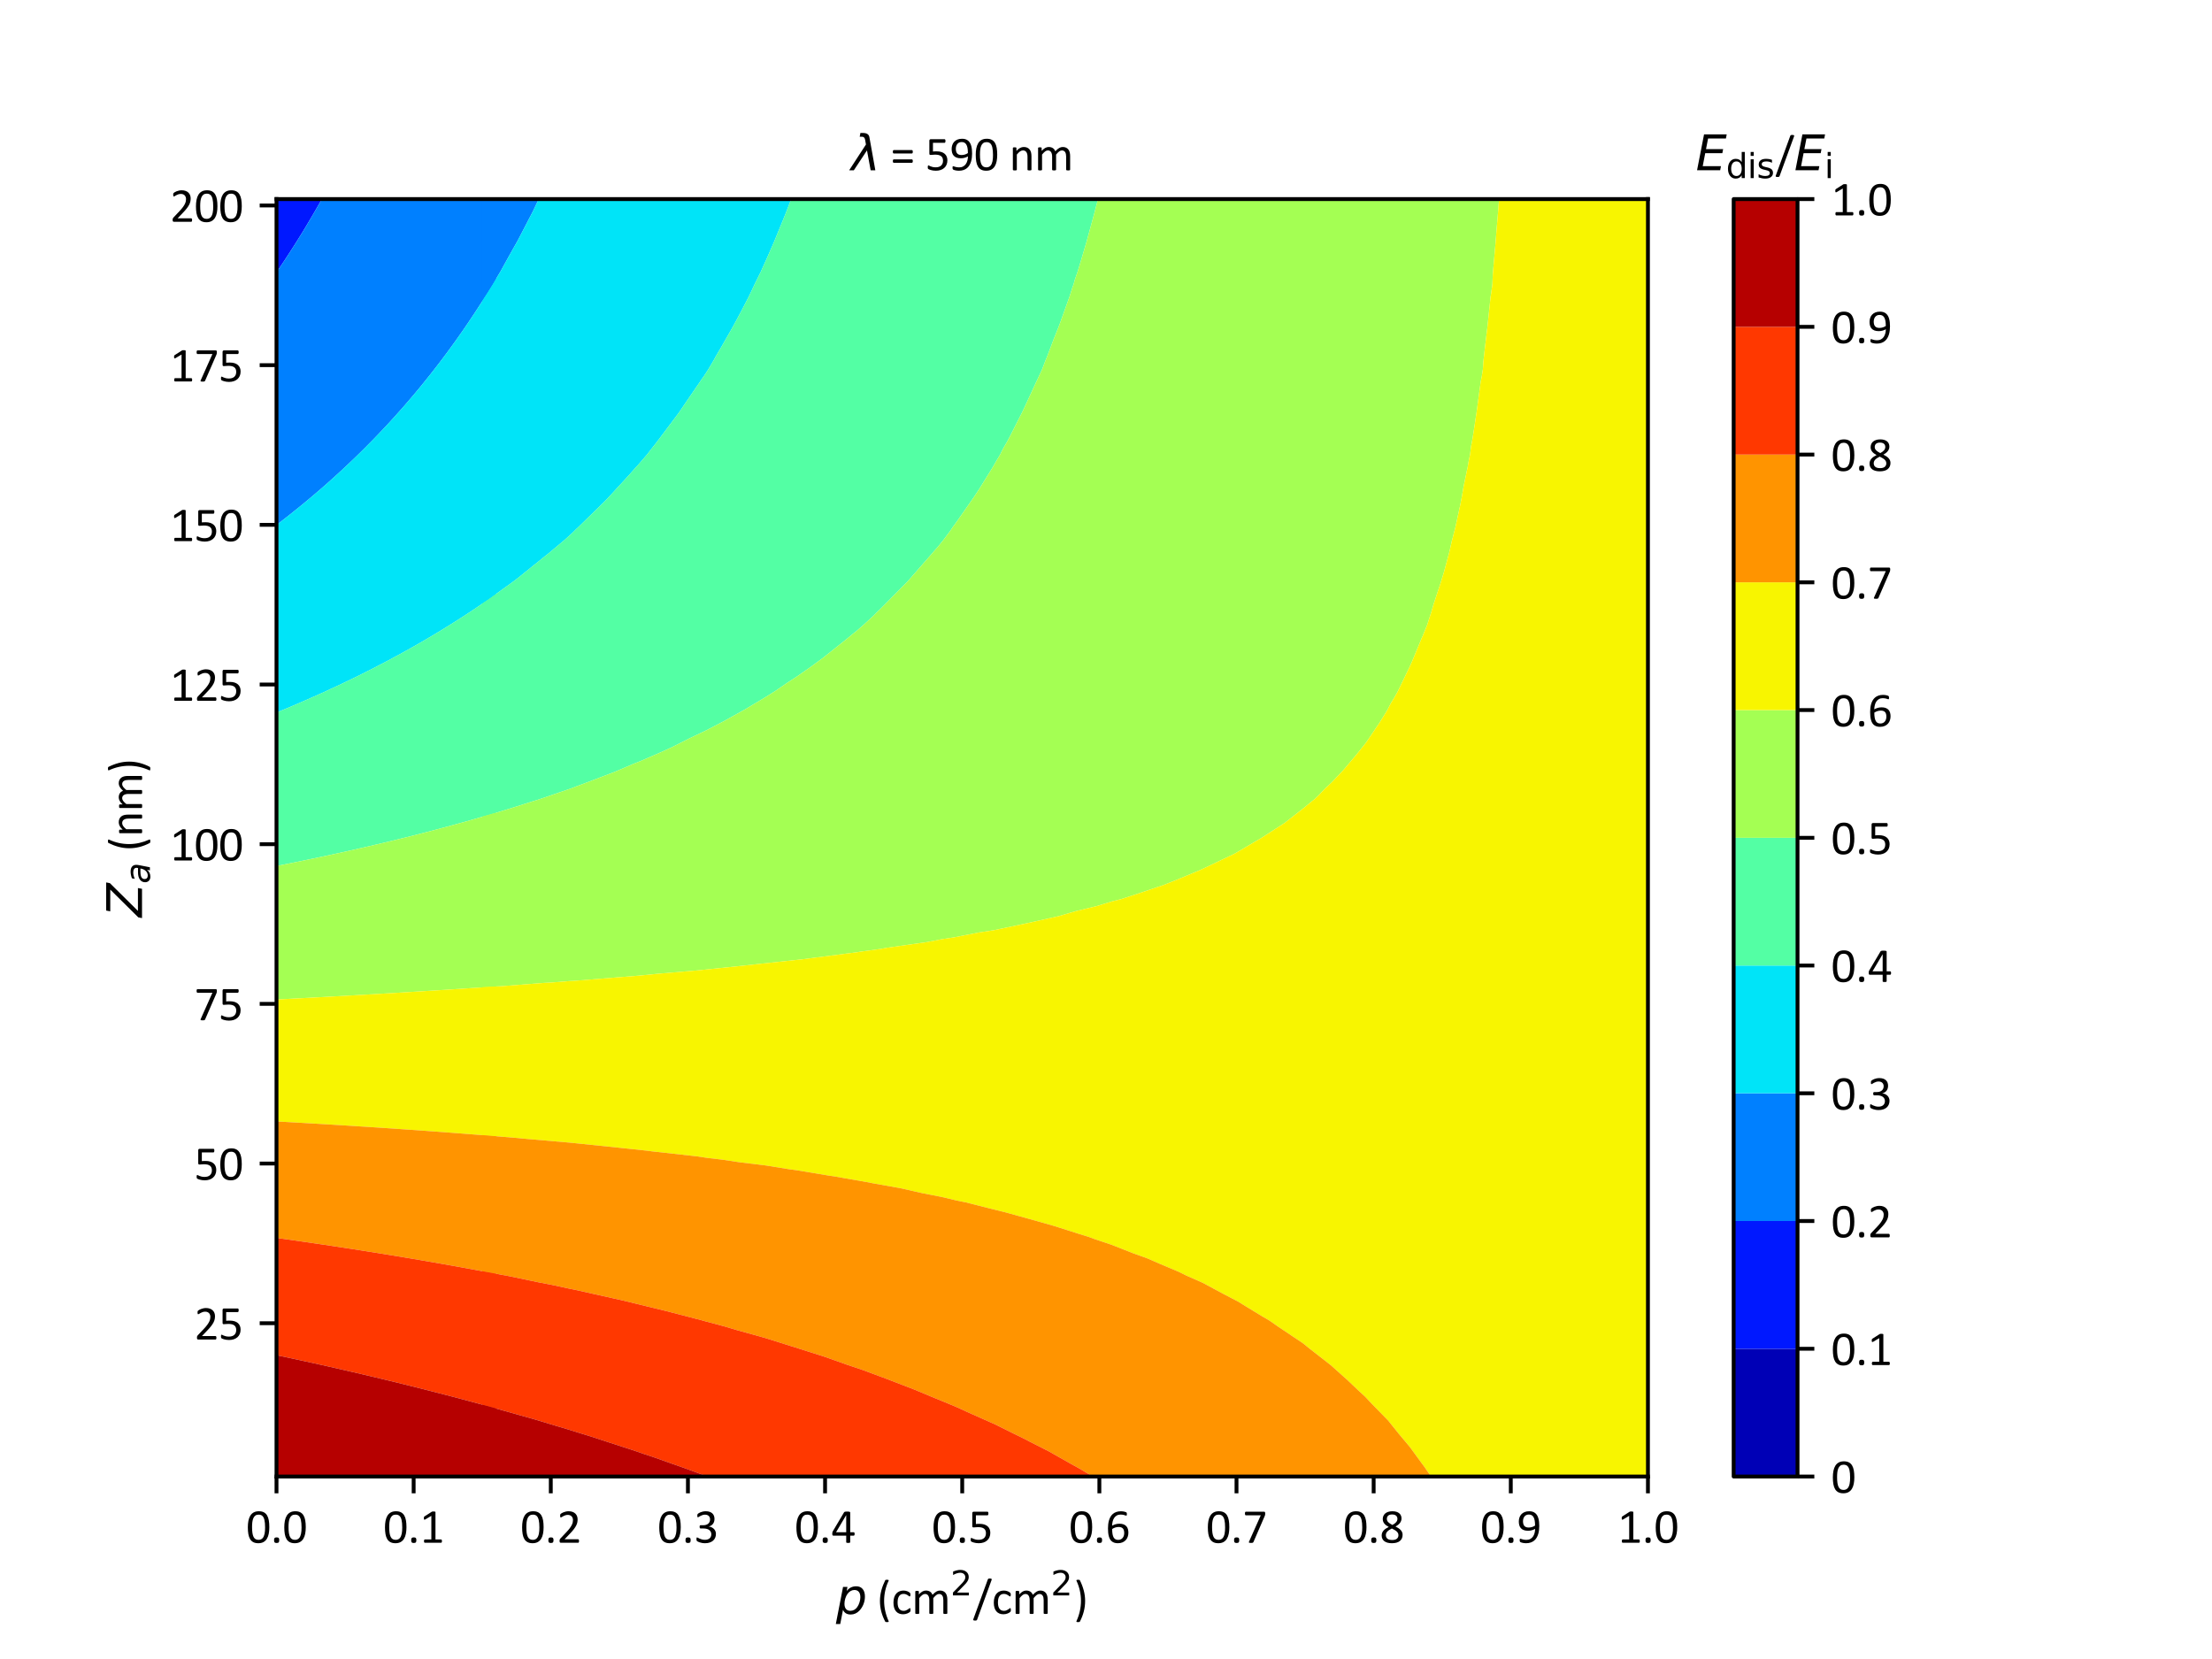 <?xml version="1.0" encoding="utf-8" standalone="no"?>
<!DOCTYPE svg PUBLIC "-//W3C//DTD SVG 1.1//EN"
  "http://www.w3.org/Graphics/SVG/1.1/DTD/svg11.dtd">
<svg xmlns:xlink="http://www.w3.org/1999/xlink" width="460.8pt" height="345.6pt" viewBox="0 0 460.8 345.6" xmlns="http://www.w3.org/2000/svg" version="1.1">
 <defs>
  <style type="text/css">*{stroke-linejoin: round; stroke-linecap: butt}</style>
 </defs>
 <g id="figure_1">
  <g id="patch_1">
   <path d="M 0 345.6 
L 460.8 345.6 
L 460.8 0 
L 0 0 
z
" style="fill: #ffffff"/>
  </g>
  <g id="axes_1">
   <g id="patch_2">
    <path d="M 57.6 307.584 
L 343.296 307.584 
L 343.296 41.472 
L 57.6 41.472 
z
" style="fill: #ffffff"/>
   </g>
   <g id="PathCollection_1">
    <path clip-path="url(#p2abaccd227)" style="fill: #0000b6"/>
   </g>
   <g id="PathCollection_2">
    <path d="M 57.629 56.678 
L 58.002 56.135 
L 58.151 55.919 
L 58.264 55.752 
L 58.554 55.319 
L 58.917 54.778 
L 59.005 54.645 
L 59.563 53.803 
L 59.954 53.202 
L 60.506 52.346 
L 60.769 51.941 
L 61.084 51.451 
L 61.731 50.428 
L 62.561 49.099 
L 62.817 48.683 
L 62.937 48.49 
L 63.161 48.125 
L 63.642 47.331 
L 63.749 47.151 
L 64.068 46.616 
L 65.145 44.798 
L 65.202 44.7 
L 65.643 43.934 
L 66.368 42.676 
L 66.5 42.446 
L 66.896 41.745 
L 67.05 41.472 
L 66.771 41.472 
L 65.247 41.472 
L 63.723 41.472 
L 62.2 41.472 
L 60.676 41.472 
L 59.152 41.472 
L 57.629 41.472 
L 57.629 44.798 
L 57.629 48.125 
L 57.629 51.451 
L 57.629 54.778 
" clip-path="url(#p2abaccd227)" style="fill: #0018ff"/>
   </g>
   <g id="PathCollection_3">
    <path d="M 67.05 41.472 
L 66.896 41.745 
L 66.5 42.446 
L 66.368 42.676 
L 65.643 43.934 
L 65.202 44.7 
L 65.145 44.798 
L 64.068 46.616 
L 63.749 47.151 
L 63.642 47.331 
L 63.161 48.125 
L 62.937 48.49 
L 62.817 48.683 
L 62.561 49.099 
L 61.731 50.428 
L 61.084 51.451 
L 60.769 51.941 
L 60.506 52.346 
L 59.954 53.202 
L 59.563 53.803 
L 59.005 54.645 
L 58.917 54.778 
L 58.554 55.319 
L 58.264 55.752 
L 58.151 55.919 
L 58.002 56.135 
L 57.629 56.678 
L 57.629 58.104 
L 57.629 61.43 
L 57.629 64.757 
L 57.629 68.083 
L 57.629 71.41 
L 57.629 74.736 
L 57.629 78.062 
L 57.629 81.389 
L 57.629 84.715 
L 57.629 88.042 
L 57.629 91.368 
L 57.629 94.694 
L 57.629 98.021 
L 57.629 101.347 
L 57.629 104.674 
L 57.629 108 
L 57.629 109.328 
L 58.07 108.999 
L 58.082 108.99 
L 58.103 108.974 
L 59.249 108.088 
L 59.281 108.064 
L 59.362 108 
L 59.714 107.722 
L 60.599 107.026 
L 61.053 106.662 
L 61.429 106.357 
L 62.556 105.45 
L 63.502 104.674 
L 63.693 104.514 
L 63.765 104.453 
L 64.764 103.619 
L 66.29 102.321 
L 66.308 102.306 
L 67.415 101.347 
L 67.86 100.955 
L 68.518 100.373 
L 69.123 99.83 
L 69.549 99.442 
L 70.009 99.027 
L 71.11 98.021 
L 71.273 97.87 
L 71.517 97.638 
L 72.6 96.623 
L 73.248 96.007 
L 73.401 95.863 
L 73.605 95.669 
L 74.504 94.798 
L 74.61 94.694 
L 74.831 94.476 
L 75.6 93.72 
L 76.238 93.081 
L 77.012 92.294 
L 77.593 91.71 
L 77.927 91.368 
L 78.79 90.469 
L 79.217 90.018 
L 79.656 89.56 
L 80.169 89.016 
L 80.805 88.332 
L 80.889 88.242 
L 81.074 88.042 
L 81.556 87.511 
L 81.963 87.067 
L 82.369 86.616 
L 82.972 85.937 
L 83.712 85.109 
L 84.059 84.715 
L 84.876 83.771 
L 85.337 83.232 
L 85.705 82.806 
L 86.081 82.363 
L 86.76 81.553 
L 86.805 81.5 
L 86.898 81.389 
L 87.115 81.124 
L 87.701 80.415 
L 88.388 79.568 
L 89.596 78.062 
L 89.615 78.038 
L 89.671 77.966 
L 90.846 76.46 
L 91.425 75.71 
L 91.858 75.14 
L 92.166 74.736 
L 92.304 74.553 
L 92.371 74.462 
L 92.895 73.762 
L 93.423 73.045 
L 94.052 72.179 
L 94.284 71.863 
L 94.612 71.41 
L 95.287 70.462 
L 96.274 69.057 
L 96.476 68.765 
L 96.948 68.083 
L 97.406 67.409 
L 97.607 67.109 
L 97.673 67.011 
L 97.878 66.701 
L 98.934 65.117 
L 99.17 64.757 
L 100.038 63.413 
L 100.682 62.405 
L 100.695 62.383 
L 101.296 61.43 
L 101.482 61.129 
L 101.899 60.456 
L 102.467 59.525 
L 103.323 58.104 
L 103.336 58.082 
L 103.34 58.074 
L 103.34 54.778 
L 103.34 51.451 
L 103.34 48.125 
L 103.34 44.798 
L 103.34 41.472 
L 101.816 41.472 
L 100.293 41.472 
L 98.769 41.472 
L 97.245 41.472 
L 95.721 41.472 
L 94.198 41.472 
L 92.674 41.472 
L 91.15 41.472 
L 89.627 41.472 
L 88.103 41.472 
L 86.579 41.472 
L 85.055 41.472 
L 83.532 41.472 
L 82.008 41.472 
L 80.484 41.472 
L 78.961 41.472 
L 77.437 41.472 
L 75.913 41.472 
L 74.389 41.472 
L 72.866 41.472 
L 71.342 41.472 
L 69.818 41.472 
L 68.295 41.472 
" clip-path="url(#p2abaccd227)" style="fill: #0080ff"/>
   </g>
   <g id="PathCollection_4">
    <path d="M 103.34 58.074 
L 103.336 58.082 
L 103.323 58.104 
L 102.467 59.525 
L 101.899 60.456 
L 101.482 61.129 
L 101.296 61.43 
L 100.695 62.383 
L 100.682 62.405 
L 100.038 63.413 
L 99.17 64.757 
L 98.934 65.117 
L 97.878 66.701 
L 97.673 67.011 
L 97.607 67.109 
L 97.406 67.409 
L 96.948 68.083 
L 96.476 68.765 
L 96.274 69.057 
L 95.287 70.462 
L 94.612 71.41 
L 94.284 71.863 
L 94.052 72.179 
L 93.423 73.045 
L 92.895 73.762 
L 92.371 74.462 
L 92.304 74.553 
L 92.166 74.736 
L 91.858 75.14 
L 91.425 75.71 
L 90.846 76.46 
L 89.671 77.966 
L 89.615 78.038 
L 89.596 78.062 
L 88.388 79.568 
L 87.701 80.415 
L 87.115 81.124 
L 86.898 81.389 
L 86.805 81.5 
L 86.76 81.553 
L 86.081 82.363 
L 85.705 82.806 
L 85.337 83.232 
L 84.876 83.771 
L 84.059 84.715 
L 83.712 85.109 
L 82.972 85.937 
L 82.369 86.616 
L 81.963 87.067 
L 81.556 87.511 
L 81.074 88.042 
L 80.889 88.242 
L 80.805 88.332 
L 80.169 89.016 
L 79.656 89.56 
L 79.217 90.018 
L 78.79 90.469 
L 77.927 91.368 
L 77.593 91.71 
L 77.012 92.294 
L 76.238 93.081 
L 75.6 93.72 
L 74.831 94.476 
L 74.61 94.694 
L 74.504 94.798 
L 73.605 95.669 
L 73.401 95.863 
L 73.248 96.007 
L 72.6 96.623 
L 71.517 97.638 
L 71.273 97.87 
L 71.11 98.021 
L 70.009 99.027 
L 69.549 99.442 
L 69.123 99.83 
L 68.518 100.373 
L 67.86 100.955 
L 67.415 101.347 
L 66.308 102.306 
L 66.29 102.321 
L 64.764 103.619 
L 63.765 104.453 
L 63.693 104.514 
L 63.502 104.674 
L 62.556 105.45 
L 61.429 106.357 
L 61.053 106.662 
L 60.599 107.026 
L 59.714 107.722 
L 59.362 108 
L 59.281 108.064 
L 59.249 108.088 
L 58.103 108.974 
L 58.082 108.99 
L 58.07 108.999 
L 57.629 109.328 
L 57.629 111.326 
L 57.629 114.653 
L 57.629 117.979 
L 57.629 121.306 
L 57.629 124.632 
L 57.629 127.958 
L 57.629 131.285 
L 57.629 134.611 
L 57.629 137.938 
L 57.629 141.264 
L 57.629 144.59 
L 57.629 147.917 
L 57.629 148.426 
L 57.827 148.349 
L 58.873 147.917 
L 59.064 147.837 
L 59.394 147.698 
L 60.675 147.163 
L 61.144 146.962 
L 61.189 146.943 
L 62.934 146.192 
L 63.464 145.957 
L 63.943 145.75 
L 64.913 145.319 
L 65.47 145.077 
L 66.557 144.59 
L 66.754 144.501 
L 66.791 144.484 
L 67.995 143.936 
L 68.758 143.578 
L 69.557 143.212 
L 70.131 142.942 
L 70.508 142.769 
L 71.629 142.238 
L 72.146 141.991 
L 72.486 141.83 
L 73.649 141.264 
L 74.022 141.082 
L 74.129 141.029 
L 75.282 140.457 
L 75.544 140.328 
L 75.62 140.29 
L 76.295 139.95 
L 76.583 139.801 
L 77.969 139.1 
L 78.825 138.654 
L 79.073 138.528 
L 80.205 137.938 
L 80.43 137.819 
L 80.575 137.739 
L 81.842 137.063 
L 82.212 136.861 
L 82.876 136.506 
L 84.55 135.585 
L 84.587 135.565 
L 86.286 134.611 
L 86.466 134.509 
L 87.089 134.15 
L 87.982 133.637 
L 88.492 133.339 
L 88.759 133.179 
L 90.126 132.376 
L 91.049 131.818 
L 91.231 131.711 
L 91.935 131.285 
L 92.512 130.931 
L 92.968 130.644 
L 93.959 130.029 
L 94.501 129.686 
L 94.881 129.451 
L 95.695 128.933 
L 96.339 128.517 
L 96.563 128.374 
L 97.199 127.958 
L 98.106 127.36 
L 98.67 126.984 
L 99.569 126.379 
L 100.02 126.067 
L 100.503 125.74 
L 101.683 124.924 
L 101.886 124.785 
L 102.106 124.632 
L 103.194 123.86 
L 103.34 123.751 
L 103.34 121.306 
L 103.34 117.979 
L 103.34 114.653 
L 103.34 111.326 
L 103.34 108 
L 103.34 104.674 
L 103.34 101.347 
L 103.34 98.021 
L 103.34 94.694 
L 103.34 91.368 
L 103.34 88.042 
L 103.34 84.715 
L 103.34 81.389 
L 103.34 78.062 
L 103.34 74.736 
L 103.34 71.41 
L 103.34 68.083 
L 103.34 64.757 
L 103.34 61.43 
L 103.34 58.104 
" clip-path="url(#p2abaccd227)" style="fill: #00e4f8"/>
   </g>
   <g id="PathCollection_5">
    <path d="M 103.34 123.751 
L 103.194 123.86 
L 102.106 124.632 
L 101.886 124.785 
L 101.683 124.924 
L 100.503 125.74 
L 100.02 126.067 
L 99.569 126.379 
L 98.67 126.984 
L 98.106 127.36 
L 97.199 127.958 
L 96.563 128.374 
L 96.339 128.517 
L 95.695 128.933 
L 94.881 129.451 
L 94.501 129.686 
L 93.959 130.029 
L 92.968 130.644 
L 92.512 130.931 
L 91.935 131.285 
L 91.231 131.711 
L 91.049 131.818 
L 90.126 132.376 
L 88.759 133.179 
L 88.492 133.339 
L 87.982 133.637 
L 87.089 134.15 
L 86.466 134.509 
L 86.286 134.611 
L 84.587 135.565 
L 84.55 135.585 
L 82.876 136.506 
L 82.212 136.861 
L 81.842 137.063 
L 80.575 137.739 
L 80.43 137.819 
L 80.205 137.938 
L 79.073 138.528 
L 78.825 138.654 
L 77.969 139.1 
L 76.583 139.801 
L 76.295 139.95 
L 75.62 140.29 
L 75.544 140.328 
L 75.282 140.457 
L 74.129 141.029 
L 74.022 141.082 
L 73.649 141.264 
L 72.486 141.83 
L 72.146 141.991 
L 71.629 142.238 
L 70.508 142.769 
L 70.131 142.942 
L 69.557 143.212 
L 68.758 143.578 
L 67.995 143.936 
L 66.791 144.484 
L 66.754 144.501 
L 66.557 144.59 
L 65.47 145.077 
L 64.913 145.319 
L 63.943 145.75 
L 63.464 145.957 
L 62.934 146.192 
L 61.189 146.943 
L 61.144 146.962 
L 60.675 147.163 
L 59.394 147.698 
L 59.064 147.837 
L 58.873 147.917 
L 57.827 148.349 
L 57.629 148.426 
L 57.629 151.243 
L 57.629 154.57 
L 57.629 157.896 
L 57.629 161.222 
L 57.629 164.549 
L 57.629 167.875 
L 57.629 171.202 
L 57.629 174.528 
L 57.629 177.854 
L 57.629 180.397 
L 58.021 180.324 
L 58.172 180.295 
L 58.618 180.207 
L 60.095 179.912 
L 60.294 179.869 
L 61.03 179.722 
L 61.378 179.648 
L 62.883 179.345 
L 63.464 179.221 
L 63.964 179.12 
L 64.744 178.953 
L 65.665 178.767 
L 66.637 178.557 
L 66.894 178.505 
L 68.117 178.242 
L 68.442 178.175 
L 69.814 177.878 
L 69.822 177.876 
L 69.922 177.854 
L 71.212 177.571 
L 71.503 177.504 
L 72.747 177.228 
L 72.995 177.171 
L 73.977 176.953 
L 74.901 176.737 
L 75.669 176.566 
L 76.18 176.445 
L 76.735 176.322 
L 78.309 175.95 
L 78.587 175.888 
L 79.369 175.702 
L 79.486 175.676 
L 80.215 175.502 
L 81.279 175.247 
L 82.866 174.857 
L 83.278 174.757 
L 83.678 174.66 
L 84.212 174.528 
L 85.786 174.136 
L 86.066 174.064 
L 87.497 173.698 
L 88.062 173.554 
L 88.526 173.433 
L 88.615 173.409 
L 90.422 172.938 
L 90.843 172.823 
L 91.429 172.67 
L 92.084 172.49 
L 93.137 172.213 
L 94.054 171.959 
L 94.328 171.887 
L 95.564 171.545 
L 95.844 171.47 
L 96.807 171.202 
L 97.223 171.084 
L 97.27 171.07 
L 98.543 170.709 
L 99.065 170.554 
L 100.113 170.255 
L 100.494 170.141 
L 101.234 169.93 
L 102.585 169.524 
L 102.999 169.405 
L 103.34 169.297 
L 103.34 167.875 
L 103.34 164.549 
L 103.34 161.222 
L 103.34 157.896 
L 103.34 154.57 
L 103.34 151.243 
L 103.34 147.917 
L 103.34 144.59 
L 103.34 141.264 
L 103.34 137.938 
L 103.34 134.611 
L 103.34 131.285 
L 103.34 127.958 
L 103.34 124.632 
" clip-path="url(#p2abaccd227)" style="fill: #53ffa4"/>
   </g>
   <g id="PathCollection_6">
    <path d="M 103.34 169.297 
L 102.999 169.405 
L 102.585 169.524 
L 101.234 169.93 
L 100.494 170.141 
L 100.113 170.255 
L 99.065 170.554 
L 98.543 170.709 
L 97.27 171.07 
L 97.223 171.084 
L 96.807 171.202 
L 95.844 171.47 
L 95.564 171.545 
L 94.328 171.887 
L 94.054 171.959 
L 93.137 172.213 
L 92.084 172.49 
L 91.429 172.67 
L 90.843 172.823 
L 90.422 172.938 
L 88.615 173.409 
L 88.526 173.433 
L 88.062 173.554 
L 87.497 173.698 
L 86.066 174.064 
L 85.786 174.136 
L 84.212 174.528 
L 83.678 174.66 
L 83.278 174.757 
L 82.866 174.857 
L 81.279 175.247 
L 80.215 175.502 
L 79.486 175.676 
L 79.369 175.702 
L 78.587 175.888 
L 78.309 175.95 
L 76.735 176.322 
L 76.18 176.445 
L 75.669 176.566 
L 74.901 176.737 
L 73.977 176.953 
L 72.995 177.171 
L 72.747 177.228 
L 71.503 177.504 
L 71.212 177.571 
L 69.922 177.854 
L 69.822 177.876 
L 69.814 177.878 
L 68.442 178.175 
L 68.117 178.242 
L 66.894 178.505 
L 66.637 178.557 
L 65.665 178.767 
L 64.744 178.953 
L 63.964 179.12 
L 63.464 179.221 
L 62.883 179.345 
L 61.378 179.648 
L 61.03 179.722 
L 60.294 179.869 
L 60.095 179.912 
L 58.618 180.207 
L 58.172 180.295 
L 58.021 180.324 
L 57.629 180.397 
L 57.629 181.181 
L 57.629 184.507 
L 57.629 187.834 
L 57.629 191.16 
L 57.629 194.486 
L 57.629 197.813 
L 57.629 201.139 
L 57.629 204.466 
L 57.629 207.792 
L 57.629 208.218 
L 57.82 208.21 
L 58.745 208.16 
L 59.517 208.122 
L 59.793 208.109 
L 61.98 207.991 
L 62.397 207.97 
L 62.545 207.963 
L 65.218 207.818 
L 65.273 207.815 
L 65.293 207.814 
L 65.707 207.792 
L 68.039 207.666 
L 68.148 207.659 
L 68.462 207.641 
L 68.619 207.631 
L 71.019 207.5 
L 71.71 207.46 
L 72.055 207.439 
L 73.888 207.339 
L 74.961 207.275 
L 76.25 207.205 
L 76.754 207.175 
L 78.215 207.088 
L 78.948 207.045 
L 79.617 207.008 
L 81.474 206.897 
L 82.405 206.842 
L 82.477 206.838 
L 82.814 206.818 
L 84.561 206.712 
L 84.63 206.708 
L 85.471 206.657 
L 85.579 206.649 
L 87.525 206.531 
L 87.713 206.518 
L 88.483 206.471 
L 88.716 206.454 
L 90.488 206.347 
L 90.798 206.324 
L 91.495 206.282 
L 91.854 206.256 
L 93.45 206.159 
L 93.882 206.127 
L 94.506 206.089 
L 94.994 206.054 
L 96.409 205.967 
L 96.968 205.927 
L 97.516 205.893 
L 98.136 205.848 
L 99.367 205.772 
L 100.054 205.722 
L 100.525 205.693 
L 101.279 205.637 
L 102.324 205.573 
L 103.141 205.513 
L 103.34 205.498 
L 103.34 204.466 
L 103.34 201.139 
L 103.34 197.813 
L 103.34 194.486 
L 103.34 191.16 
L 103.34 187.834 
L 103.34 184.507 
L 103.34 181.181 
L 103.34 177.854 
L 103.34 174.528 
L 103.34 171.202 
" clip-path="url(#p2abaccd227)" style="fill: #a4ff53"/>
   </g>
   <g id="PathCollection_7">
    <path d="M 103.34 205.498 
L 103.141 205.513 
L 102.324 205.573 
L 101.279 205.637 
L 100.525 205.693 
L 100.054 205.722 
L 99.367 205.772 
L 98.136 205.848 
L 97.516 205.893 
L 96.968 205.927 
L 96.409 205.967 
L 94.994 206.054 
L 94.506 206.089 
L 93.882 206.127 
L 93.45 206.159 
L 91.854 206.256 
L 91.495 206.282 
L 90.798 206.324 
L 90.488 206.347 
L 88.716 206.454 
L 88.483 206.471 
L 87.713 206.518 
L 87.525 206.531 
L 85.579 206.649 
L 85.471 206.657 
L 84.63 206.708 
L 84.561 206.712 
L 82.814 206.818 
L 82.477 206.838 
L 82.405 206.842 
L 81.474 206.897 
L 79.617 207.008 
L 78.948 207.045 
L 78.215 207.088 
L 76.754 207.175 
L 76.25 207.205 
L 74.961 207.275 
L 73.888 207.339 
L 72.055 207.439 
L 71.71 207.46 
L 71.019 207.5 
L 68.619 207.631 
L 68.462 207.641 
L 68.148 207.659 
L 68.039 207.666 
L 65.707 207.792 
L 65.293 207.814 
L 65.273 207.815 
L 65.218 207.818 
L 62.545 207.963 
L 62.397 207.97 
L 61.98 207.991 
L 59.793 208.109 
L 59.517 208.122 
L 58.745 208.16 
L 57.82 208.21 
L 57.629 208.218 
L 57.629 211.118 
L 57.629 214.445 
L 57.629 217.771 
L 57.629 221.098 
L 57.629 224.424 
L 57.629 227.75 
L 57.629 231.077 
L 57.629 233.618 
L 57.979 233.639 
L 58.329 233.659 
L 59.882 233.744 
L 60.999 233.809 
L 61.579 233.841 
L 62.749 233.906 
L 64.447 234.007 
L 64.833 234.029 
L 65.612 234.073 
L 67.907 234.212 
L 68.094 234.222 
L 68.471 234.244 
L 68.602 234.251 
L 71.073 234.403 
L 71.312 234.418 
L 71.325 234.419 
L 71.362 234.421 
L 71.381 234.422 
L 74.176 234.596 
L 74.637 234.627 
L 74.874 234.643 
L 77.022 234.779 
L 77.919 234.839 
L 79.41 234.935 
L 79.862 234.966 
L 81.208 235.058 
L 82.092 235.115 
L 82.698 235.157 
L 84.505 235.283 
L 85.443 235.348 
L 85.528 235.354 
L 85.861 235.377 
L 87.6 235.5 
L 87.681 235.506 
L 88.513 235.565 
L 88.64 235.576 
L 90.551 235.712 
L 90.771 235.73 
L 91.519 235.784 
L 91.793 235.806 
L 93.498 235.93 
L 93.862 235.96 
L 94.524 236.008 
L 94.949 236.044 
L 96.443 236.154 
L 96.954 236.197 
L 97.528 236.239 
L 98.109 236.288 
L 99.385 236.383 
L 100.048 236.44 
L 100.53 236.476 
L 101.271 236.54 
L 102.325 236.62 
L 103.143 236.691 
L 103.34 236.704 
L 103.34 234.403 
L 103.34 231.077 
L 103.34 227.75 
L 103.34 224.424 
L 103.34 221.098 
L 103.34 217.771 
L 103.34 214.445 
L 103.34 211.118 
L 103.34 207.792 
" clip-path="url(#p2abaccd227)" style="fill: #f8f500"/>
   </g>
   <g id="PathCollection_8">
    <path d="M 103.34 236.704 
L 103.143 236.691 
L 102.325 236.62 
L 101.271 236.54 
L 100.53 236.476 
L 100.048 236.44 
L 99.385 236.383 
L 98.109 236.288 
L 97.528 236.239 
L 96.954 236.197 
L 96.443 236.154 
L 94.949 236.044 
L 94.524 236.008 
L 93.862 235.96 
L 93.498 235.93 
L 91.793 235.806 
L 91.519 235.784 
L 90.771 235.73 
L 90.551 235.712 
L 88.64 235.576 
L 88.513 235.565 
L 87.681 235.506 
L 87.6 235.5 
L 85.861 235.377 
L 85.528 235.354 
L 85.443 235.348 
L 84.505 235.283 
L 82.698 235.157 
L 82.092 235.115 
L 81.208 235.058 
L 79.862 234.966 
L 79.41 234.935 
L 77.919 234.839 
L 77.022 234.779 
L 74.874 234.643 
L 74.637 234.627 
L 74.176 234.596 
L 71.381 234.422 
L 71.362 234.421 
L 71.325 234.419 
L 71.312 234.418 
L 71.073 234.403 
L 68.602 234.251 
L 68.471 234.244 
L 68.094 234.222 
L 67.907 234.212 
L 65.612 234.073 
L 64.833 234.029 
L 64.447 234.007 
L 62.749 233.906 
L 61.579 233.841 
L 60.999 233.809 
L 59.882 233.744 
L 58.329 233.659 
L 57.979 233.639 
L 57.629 233.618 
L 57.629 234.403 
L 57.629 237.73 
L 57.629 241.056 
L 57.629 244.382 
L 57.629 247.709 
L 57.629 251.035 
L 57.629 254.362 
L 57.629 257.688 
L 57.629 257.884 
L 57.667 257.89 
L 58.976 258.072 
L 59.353 258.127 
L 60.561 258.296 
L 60.798 258.331 
L 61.838 258.478 
L 62.614 258.593 
L 63.527 258.722 
L 63.931 258.782 
L 64.696 258.891 
L 65.88 259.069 
L 66.492 259.156 
L 67.066 259.243 
L 67.551 259.312 
L 69.15 259.555 
L 69.456 259.599 
L 70.202 259.713 
L 70.401 259.742 
L 72.347 260.04 
L 72.409 260.05 
L 73.084 260.153 
L 73.511 260.221 
L 75.01 260.453 
L 76.912 260.755 
L 77.199 260.8 
L 77.604 260.863 
L 77.709 260.88 
L 78.547 261.014 
L 80.01 261.249 
L 80.191 261.279 
L 80.908 261.397 
L 82.301 261.623 
L 82.772 261.702 
L 84.493 261.989 
L 84.601 262.007 
L 84.613 262.009 
L 85.471 262.152 
L 85.586 262.173 
L 87.43 262.483 
L 87.761 262.542 
L 88.423 262.654 
L 88.892 262.737 
L 90.255 262.969 
L 90.912 263.087 
L 91.373 263.166 
L 92.204 263.316 
L 93.075 263.465 
L 94.066 263.645 
L 94.321 263.689 
L 95.523 263.908 
L 95.89 263.972 
L 97.221 264.216 
L 97.267 264.224 
L 97.904 264.341 
L 98.702 264.487 
L 98.849 264.516 
L 100.211 264.768 
L 100.38 264.8 
L 101.51 265.01 
L 102.183 265.142 
L 103.154 265.323 
L 103.34 265.359 
L 103.34 264.341 
L 103.34 261.014 
L 103.34 257.688 
L 103.34 254.362 
L 103.34 251.035 
L 103.34 247.709 
L 103.34 244.382 
L 103.34 241.056 
L 103.34 237.73 
" clip-path="url(#p2abaccd227)" style="fill: #ff9400"/>
   </g>
   <g id="PathCollection_9">
    <path d="M 103.34 265.359 
L 103.154 265.323 
L 102.183 265.142 
L 101.51 265.01 
L 100.38 264.8 
L 100.211 264.768 
L 98.849 264.516 
L 98.702 264.487 
L 97.904 264.341 
L 97.267 264.224 
L 97.221 264.216 
L 95.89 263.972 
L 95.523 263.908 
L 94.321 263.689 
L 94.066 263.645 
L 93.075 263.465 
L 92.204 263.316 
L 91.373 263.166 
L 90.912 263.087 
L 90.255 262.969 
L 88.892 262.737 
L 88.423 262.654 
L 87.761 262.542 
L 87.43 262.483 
L 85.586 262.173 
L 85.471 262.152 
L 84.613 262.009 
L 84.601 262.007 
L 84.493 261.989 
L 82.772 261.702 
L 82.301 261.623 
L 80.908 261.397 
L 80.191 261.279 
L 80.01 261.249 
L 78.547 261.014 
L 77.709 260.88 
L 77.604 260.863 
L 77.199 260.8 
L 76.912 260.755 
L 75.01 260.453 
L 73.511 260.221 
L 73.084 260.153 
L 72.409 260.05 
L 72.347 260.04 
L 70.401 259.742 
L 70.202 259.713 
L 69.456 259.599 
L 69.15 259.555 
L 67.551 259.312 
L 67.066 259.243 
L 66.492 259.156 
L 65.88 259.069 
L 64.696 258.891 
L 63.931 258.782 
L 63.527 258.722 
L 62.614 258.593 
L 61.838 258.478 
L 60.798 258.331 
L 60.561 258.296 
L 59.353 258.127 
L 58.976 258.072 
L 57.667 257.89 
L 57.629 257.884 
L 57.629 261.014 
L 57.629 264.341 
L 57.629 267.667 
L 57.629 270.994 
L 57.629 274.32 
L 57.629 277.646 
L 57.629 280.973 
L 57.629 282.315 
L 57.991 282.388 
L 58.308 282.457 
L 59.846 282.784 
L 60.412 282.907 
L 60.92 283.015 
L 61.689 283.183 
L 62.619 283.383 
L 63.59 283.596 
L 63.846 283.651 
L 65.075 283.922 
L 65.389 283.99 
L 66.77 284.297 
L 66.771 284.297 
L 66.78 284.299 
L 68.153 284.607 
L 68.469 284.68 
L 69.694 284.956 
L 69.954 285.016 
L 70.914 285.233 
L 71.871 285.455 
L 72.614 285.624 
L 73.14 285.747 
L 73.671 285.868 
L 75.281 286.245 
L 75.533 286.303 
L 76.329 286.49 
L 76.423 286.512 
L 77.013 286.651 
L 78.202 286.934 
L 79.92 287.347 
L 80.268 287.43 
L 80.61 287.512 
L 81.078 287.626 
L 82.723 288.026 
L 83.011 288.097 
L 84.444 288.451 
L 84.756 288.527 
L 85.048 288.6 
L 85.481 288.708 
L 85.56 288.728 
L 87.388 289.186 
L 87.787 289.288 
L 88.39 289.44 
L 89.006 289.598 
L 90.118 289.879 
L 90.989 290.105 
L 91.296 290.183 
L 92.46 290.485 
L 92.843 290.583 
L 94.195 290.936 
L 94.2 290.938 
L 94.255 290.952 
L 95.563 291.297 
L 95.924 291.395 
L 97.102 291.707 
L 97.404 291.789 
L 98.279 292.022 
L 99.399 292.328 
L 100.001 292.489 
L 100.616 292.658 
L 100.989 292.758 
L 102.883 293.28 
L 102.897 293.284 
L 103.34 293.409 
L 103.34 290.952 
L 103.34 287.626 
L 103.34 284.299 
L 103.34 280.973 
L 103.34 277.646 
L 103.34 274.32 
L 103.34 270.994 
L 103.34 267.667 
" clip-path="url(#p2abaccd227)" style="fill: #ff3800"/>
   </g>
   <g id="PathCollection_10">
    <path d="M 103.34 293.409 
L 102.897 293.284 
L 102.883 293.28 
L 100.989 292.758 
L 100.616 292.658 
L 100.001 292.489 
L 99.399 292.328 
L 98.279 292.022 
L 97.404 291.789 
L 97.102 291.707 
L 95.924 291.395 
L 95.563 291.297 
L 94.255 290.952 
L 94.2 290.938 
L 94.195 290.936 
L 92.843 290.583 
L 92.46 290.485 
L 91.296 290.183 
L 90.989 290.105 
L 90.118 289.879 
L 89.006 289.598 
L 88.39 289.44 
L 87.787 289.288 
L 87.388 289.186 
L 85.56 288.728 
L 85.481 288.708 
L 85.048 288.6 
L 84.756 288.527 
L 84.444 288.451 
L 83.011 288.097 
L 82.723 288.026 
L 81.078 287.626 
L 80.61 287.512 
L 80.268 287.43 
L 79.92 287.347 
L 78.202 286.934 
L 77.013 286.651 
L 76.423 286.512 
L 76.329 286.49 
L 75.533 286.303 
L 75.281 286.245 
L 73.671 285.868 
L 73.14 285.747 
L 72.614 285.624 
L 71.871 285.455 
L 70.914 285.233 
L 69.954 285.016 
L 69.694 284.956 
L 68.469 284.68 
L 68.153 284.607 
L 66.78 284.299 
L 66.771 284.297 
L 66.77 284.297 
L 65.389 283.99 
L 65.075 283.922 
L 63.846 283.651 
L 63.59 283.596 
L 62.619 283.383 
L 61.689 283.183 
L 60.92 283.015 
L 60.412 282.907 
L 59.846 282.784 
L 58.308 282.457 
L 57.991 282.388 
L 57.629 282.315 
L 57.629 284.299 
L 57.629 287.626 
L 57.629 290.952 
L 57.629 294.278 
L 57.629 297.605 
L 57.629 300.931 
L 57.629 304.258 
L 57.629 307.584 
L 59.152 307.584 
L 60.676 307.584 
L 62.2 307.584 
L 63.723 307.584 
L 65.247 307.584 
L 66.771 307.584 
L 68.295 307.584 
L 69.818 307.584 
L 71.342 307.584 
L 72.866 307.584 
L 74.389 307.584 
L 75.913 307.584 
L 77.437 307.584 
L 78.961 307.584 
L 80.484 307.584 
L 82.008 307.584 
L 83.532 307.584 
L 85.055 307.584 
L 86.579 307.584 
L 88.103 307.584 
L 89.627 307.584 
L 91.15 307.584 
L 92.674 307.584 
L 94.198 307.584 
L 95.721 307.584 
L 97.245 307.584 
L 98.769 307.584 
L 100.293 307.584 
L 101.816 307.584 
L 103.34 307.584 
L 103.34 304.258 
L 103.34 300.931 
L 103.34 297.605 
L 103.34 294.278 
" clip-path="url(#p2abaccd227)" style="fill: #b60000"/>
   </g>
   <g id="PathCollection_11">
    <path clip-path="url(#p2abaccd227)" style="fill: #0000b6"/>
   </g>
   <g id="PathCollection_12">
    <path clip-path="url(#p2abaccd227)" style="fill: #0018ff"/>
   </g>
   <g id="PathCollection_13">
    <path d="M 100.454 62.693 
L 101.776 60.661 
L 102.676 59.213 
L 103.924 57.113 
L 104.223 56.615 
L 106.378 52.721 
L 107.726 50.342 
L 108.029 49.773 
L 110.993 44.07 
L 111.575 42.846 
L 112.242 41.472 
L 108.549 41.472 
L 100.454 41.472 
L 100.454 50.342 
L 100.454 59.213 
" clip-path="url(#p2abaccd227)" style="fill: #0080ff"/>
   </g>
   <g id="PathCollection_14">
    <path d="M 112.242 41.472 
L 111.575 42.846 
L 110.993 44.07 
L 108.029 49.773 
L 107.726 50.342 
L 106.378 52.721 
L 104.223 56.615 
L 103.924 57.113 
L 102.676 59.213 
L 101.776 60.661 
L 100.454 62.693 
L 100.454 68.083 
L 100.454 76.954 
L 100.454 85.824 
L 100.454 94.694 
L 100.454 103.565 
L 100.454 112.435 
L 100.454 121.306 
L 100.454 125.712 
L 101.792 124.843 
L 106.71 121.306 
L 107.8 120.485 
L 113.456 115.928 
L 114.345 115.224 
L 114.574 115.033 
L 114.692 114.929 
L 117.663 112.435 
L 119.185 111.057 
L 119.975 110.273 
L 120.448 109.837 
L 125.747 104.67 
L 126.814 103.565 
L 131.077 98.919 
L 132.512 97.292 
L 133.021 96.75 
L 134.79 94.694 
L 136.389 92.634 
L 136.821 92.096 
L 141.262 86.19 
L 141.525 85.824 
L 143.239 83.291 
L 145.809 79.552 
L 145.998 79.255 
L 146.627 78.368 
L 147.549 76.954 
L 148.769 74.881 
L 149.049 74.356 
L 150.474 71.921 
L 152.665 68.083 
L 154.315 65.012 
L 155.977 61.811 
L 157.19 59.246 
L 157.207 59.213 
L 157.217 59.188 
L 157.229 59.162 
L 158.488 56.615 
L 159.925 53.419 
L 161.268 50.342 
L 163.317 45.328 
L 163.823 44.07 
L 164.536 42.213 
L 164.829 41.472 
L 157.117 41.472 
L 149.023 41.472 
L 140.928 41.472 
L 132.833 41.472 
L 124.739 41.472 
L 116.644 41.472 
" clip-path="url(#p2abaccd227)" style="fill: #00e4f8"/>
   </g>
   <g id="PathCollection_15">
    <path d="M 164.829 41.472 
L 164.536 42.213 
L 163.823 44.07 
L 163.317 45.328 
L 161.268 50.342 
L 159.925 53.419 
L 158.488 56.615 
L 157.229 59.162 
L 157.217 59.188 
L 157.207 59.213 
L 157.19 59.246 
L 155.977 61.811 
L 154.315 65.012 
L 152.665 68.083 
L 150.474 71.921 
L 149.049 74.356 
L 148.769 74.881 
L 147.549 76.954 
L 146.627 78.368 
L 145.998 79.255 
L 145.809 79.552 
L 143.239 83.291 
L 141.525 85.824 
L 141.262 86.19 
L 136.821 92.096 
L 136.389 92.634 
L 134.79 94.694 
L 133.021 96.75 
L 132.512 97.292 
L 131.077 98.919 
L 126.814 103.565 
L 125.747 104.67 
L 120.448 109.837 
L 119.975 110.273 
L 119.185 111.057 
L 117.663 112.435 
L 114.692 114.929 
L 114.574 115.033 
L 114.345 115.224 
L 113.456 115.928 
L 107.8 120.485 
L 106.71 121.306 
L 101.792 124.843 
L 100.454 125.712 
L 100.454 130.176 
L 100.454 139.046 
L 100.454 147.917 
L 100.454 156.787 
L 100.454 165.658 
L 100.454 170.103 
L 102.327 169.575 
L 103.697 169.211 
L 106.807 168.256 
L 111.201 166.861 
L 112.186 166.56 
L 114.834 165.658 
L 118.988 164.23 
L 120.4 163.688 
L 122.107 163.06 
L 128.303 160.693 
L 131.95 159.124 
L 133.488 158.521 
L 137.484 156.787 
L 139.921 155.684 
L 143.653 153.801 
L 147.245 152.084 
L 150.248 150.515 
L 150.627 150.325 
L 154.96 147.917 
L 155.616 147.544 
L 155.9 147.364 
L 159.318 145.319 
L 161.56 143.914 
L 164.01 142.227 
L 165.942 140.976 
L 168.711 139.046 
L 171.467 137.031 
L 176.799 132.774 
L 177.581 132.116 
L 178.43 131.448 
L 179.883 130.176 
L 181.938 128.3 
L 182.642 127.578 
L 183.473 126.785 
L 188.898 121.306 
L 189.201 120.982 
L 194.399 115.033 
L 194.621 114.761 
L 195.393 113.899 
L 196.57 112.435 
L 197.999 110.527 
L 198.456 109.837 
L 199.448 108.476 
L 202.875 103.565 
L 204.053 101.775 
L 206.832 97.292 
L 207.773 95.642 
L 208.012 95.272 
L 208.345 94.694 
L 208.712 93.943 
L 209.156 93.119 
L 209.753 92.096 
L 210.364 90.951 
L 212.964 85.824 
L 213.419 84.867 
L 215.872 79.552 
L 215.904 79.49 
L 217.089 76.954 
L 217.793 75.101 
L 218.108 74.356 
L 219.491 70.696 
L 220.533 68.083 
L 220.921 67.038 
L 222.797 61.811 
L 223.398 59.904 
L 223.649 59.213 
L 223.902 58.293 
L 224.483 56.615 
L 225.26 54.052 
L 226.354 50.342 
L 227.869 44.785 
L 228.061 44.07 
L 228.24 43.368 
L 228.749 41.472 
L 221.875 41.472 
L 213.78 41.472 
L 205.686 41.472 
L 197.591 41.472 
L 189.496 41.472 
L 181.402 41.472 
L 173.307 41.472 
L 165.212 41.472 
" clip-path="url(#p2abaccd227)" style="fill: #53ffa4"/>
   </g>
   <g id="PathCollection_16">
    <path d="M 228.749 41.472 
L 228.24 43.368 
L 228.061 44.07 
L 227.869 44.785 
L 226.354 50.342 
L 225.26 54.052 
L 224.483 56.615 
L 223.902 58.293 
L 223.649 59.213 
L 223.398 59.904 
L 222.797 61.811 
L 220.921 67.038 
L 220.533 68.083 
L 219.491 70.696 
L 218.108 74.356 
L 217.793 75.101 
L 217.089 76.954 
L 215.904 79.49 
L 215.872 79.552 
L 213.419 84.867 
L 212.964 85.824 
L 210.364 90.951 
L 209.753 92.096 
L 209.156 93.119 
L 208.712 93.943 
L 208.345 94.694 
L 208.012 95.272 
L 207.773 95.642 
L 206.832 97.292 
L 204.053 101.775 
L 202.875 103.565 
L 199.448 108.476 
L 198.456 109.837 
L 197.999 110.527 
L 196.57 112.435 
L 195.393 113.899 
L 194.621 114.761 
L 194.399 115.033 
L 189.201 120.982 
L 188.898 121.306 
L 183.473 126.785 
L 182.642 127.578 
L 181.938 128.3 
L 179.883 130.176 
L 178.43 131.448 
L 177.581 132.116 
L 176.799 132.774 
L 171.467 137.031 
L 168.711 139.046 
L 165.942 140.976 
L 164.01 142.227 
L 161.56 143.914 
L 159.318 145.319 
L 155.9 147.364 
L 155.616 147.544 
L 154.96 147.917 
L 150.627 150.325 
L 150.248 150.515 
L 147.245 152.084 
L 143.653 153.801 
L 139.921 155.684 
L 137.484 156.787 
L 133.488 158.521 
L 131.95 159.124 
L 128.303 160.693 
L 122.107 163.06 
L 120.4 163.688 
L 118.988 164.23 
L 114.834 165.658 
L 112.186 166.56 
L 111.201 166.861 
L 106.807 168.256 
L 103.697 169.211 
L 102.327 169.575 
L 100.454 170.103 
L 100.454 174.528 
L 100.454 183.398 
L 100.454 192.269 
L 100.454 201.139 
L 100.454 205.656 
L 102.139 205.552 
L 104.39 205.452 
L 113.344 204.755 
L 114.636 204.696 
L 118.776 204.37 
L 119.56 204.335 
L 127.018 203.737 
L 129.935 203.498 
L 133.199 203.24 
L 137.169 202.845 
L 143.503 202.308 
L 145.108 202.177 
L 155.143 201.139 
L 156.744 200.97 
L 157.767 200.844 
L 167.785 199.769 
L 169.717 199.51 
L 177.218 198.541 
L 178.834 198.326 
L 179.133 198.272 
L 183.447 197.681 
L 184.781 197.436 
L 193.133 196.254 
L 196.32 195.632 
L 198.729 195.28 
L 203.863 194.266 
L 207.065 193.781 
L 213.743 192.368 
L 213.814 192.357 
L 214.223 192.269 
L 220.575 190.844 
L 224.121 189.808 
L 228.626 188.713 
L 231.669 187.774 
L 233.54 187.31 
L 237.571 185.996 
L 241.126 184.788 
L 242.226 184.431 
L 244.842 183.398 
L 249.756 181.357 
L 250.978 180.8 
L 257.247 177.808 
L 262.216 174.881 
L 262.439 174.766 
L 262.827 174.528 
L 267.619 171.432 
L 271.678 168.256 
L 273.264 166.938 
L 273.834 166.499 
L 274.716 165.658 
L 276.034 164.27 
L 277.347 163.06 
L 279.894 160.375 
L 282.915 156.787 
L 284.643 154.607 
L 287.407 150.515 
L 288.495 148.762 
L 289.009 147.917 
L 289.737 146.508 
L 290.465 145.319 
L 291.184 144.034 
L 293.593 139.046 
L 294.21 137.677 
L 296.237 132.774 
L 296.334 132.584 
L 297.314 130.176 
L 298.009 127.991 
L 298.148 127.578 
L 298.64 125.889 
L 300.152 121.306 
L 300.821 119.112 
L 301.917 115.033 
L 302.469 112.595 
L 302.492 112.517 
L 302.52 112.435 
L 302.549 112.311 
L 303.189 109.837 
L 304.219 105.095 
L 304.513 103.565 
L 304.91 101.277 
L 305.745 97.292 
L 305.945 96.112 
L 306.241 94.694 
L 306.435 93.055 
L 306.633 92.096 
L 306.928 90.323 
L 307.608 85.824 
L 308.438 79.67 
L 308.458 79.552 
L 308.463 79.514 
L 308.685 78.409 
L 308.912 76.954 
L 309.011 75.417 
L 309.122 74.356 
L 309.362 72.198 
L 309.861 68.083 
L 310.093 65.903 
L 310.517 61.811 
L 310.63 61.151 
L 310.892 59.213 
L 310.977 57.188 
L 311.02 56.615 
L 311.451 51.755 
L 311.575 50.342 
L 311.736 48.176 
L 312.083 44.07 
L 312.174 42.85 
L 312.291 41.472 
L 310.917 41.472 
L 302.822 41.472 
L 294.728 41.472 
L 286.633 41.472 
L 278.538 41.472 
L 270.444 41.472 
L 262.349 41.472 
L 254.254 41.472 
L 246.159 41.472 
L 238.065 41.472 
L 229.97 41.472 
" clip-path="url(#p2abaccd227)" style="fill: #a4ff53"/>
   </g>
   <g id="PathCollection_17">
    <path d="M 312.291 41.472 
L 312.174 42.85 
L 312.083 44.07 
L 311.736 48.176 
L 311.575 50.342 
L 311.451 51.755 
L 311.02 56.615 
L 310.977 57.188 
L 310.892 59.213 
L 310.63 61.151 
L 310.517 61.811 
L 310.093 65.903 
L 309.861 68.083 
L 309.362 72.198 
L 309.122 74.356 
L 309.011 75.417 
L 308.912 76.954 
L 308.685 78.409 
L 308.463 79.514 
L 308.458 79.552 
L 308.438 79.67 
L 307.608 85.824 
L 306.928 90.323 
L 306.633 92.096 
L 306.435 93.055 
L 306.241 94.694 
L 305.945 96.112 
L 305.745 97.292 
L 304.91 101.277 
L 304.513 103.565 
L 304.219 105.095 
L 303.189 109.837 
L 302.549 112.311 
L 302.52 112.435 
L 302.492 112.517 
L 302.469 112.595 
L 301.917 115.033 
L 300.821 119.112 
L 300.152 121.306 
L 298.64 125.889 
L 298.148 127.578 
L 298.009 127.991 
L 297.314 130.176 
L 296.334 132.584 
L 296.237 132.774 
L 294.21 137.677 
L 293.593 139.046 
L 291.184 144.034 
L 290.465 145.319 
L 289.737 146.508 
L 289.009 147.917 
L 288.495 148.762 
L 287.407 150.515 
L 284.643 154.607 
L 282.915 156.787 
L 279.894 160.375 
L 277.347 163.06 
L 276.034 164.27 
L 274.716 165.658 
L 273.834 166.499 
L 273.264 166.938 
L 271.678 168.256 
L 267.619 171.432 
L 262.827 174.528 
L 262.439 174.766 
L 262.216 174.881 
L 257.247 177.808 
L 250.978 180.8 
L 249.756 181.357 
L 244.842 183.398 
L 242.226 184.431 
L 241.126 184.788 
L 237.571 185.996 
L 233.54 187.31 
L 231.669 187.774 
L 228.626 188.713 
L 224.121 189.808 
L 220.575 190.844 
L 214.223 192.269 
L 213.814 192.357 
L 213.743 192.368 
L 207.065 193.781 
L 203.863 194.266 
L 198.729 195.28 
L 196.32 195.632 
L 193.133 196.254 
L 184.781 197.436 
L 183.447 197.681 
L 179.133 198.272 
L 178.834 198.326 
L 177.218 198.541 
L 169.717 199.51 
L 167.785 199.769 
L 157.767 200.844 
L 156.744 200.97 
L 155.143 201.139 
L 145.108 202.177 
L 143.503 202.308 
L 137.169 202.845 
L 133.199 203.24 
L 129.935 203.498 
L 127.018 203.737 
L 119.56 204.335 
L 118.776 204.37 
L 114.636 204.696 
L 113.344 204.755 
L 104.39 205.452 
L 102.139 205.552 
L 100.454 205.656 
L 100.454 210.01 
L 100.454 218.88 
L 100.454 227.75 
L 100.454 236.471 
L 100.581 236.482 
L 102.274 236.621 
L 107.594 237.054 
L 110.015 237.286 
L 118.951 238.058 
L 121.086 238.279 
L 130.146 239.219 
L 130.435 239.249 
L 130.476 239.254 
L 135.008 239.737 
L 135.775 239.844 
L 145.13 240.886 
L 147.409 241.223 
L 150.5 241.583 
L 154.041 242.12 
L 159.577 242.796 
L 164.494 243.592 
L 165.864 243.768 
L 172.787 244.922 
L 173.713 245.046 
L 176.2 245.491 
L 181.081 246.34 
L 181.779 246.49 
L 187.628 247.538 
L 192.339 248.606 
L 196.136 249.34 
L 199.335 250.106 
L 201.144 250.468 
L 206.249 251.764 
L 209.586 252.591 
L 215.946 254.362 
L 219.592 255.398 
L 224.493 256.96 
L 226.912 257.712 
L 228.045 258.14 
L 231.465 259.278 
L 236.135 261.118 
L 239.044 262.158 
L 241.494 263.232 
L 245.517 264.931 
L 247.096 265.709 
L 250.583 267.254 
L 254.769 269.504 
L 257.191 270.769 
L 257.972 271.179 
L 259.454 272.102 
L 263.038 274.283 
L 263.772 274.7 
L 264.543 275.168 
L 266.209 276.332 
L 271.463 279.856 
L 272.836 280.973 
L 277.241 284.405 
L 280.406 287.245 
L 280.526 287.34 
L 283.164 289.843 
L 284.316 290.895 
L 285.768 292.441 
L 289.176 295.927 
L 291.408 298.714 
L 293.697 301.44 
L 296.285 304.986 
L 296.653 305.474 
L 298.101 307.584 
L 302.822 307.584 
L 310.917 307.584 
L 319.012 307.584 
L 327.107 307.584 
L 335.201 307.584 
L 343.296 307.584 
L 343.296 298.714 
L 343.296 289.843 
L 343.296 280.973 
L 343.296 272.102 
L 343.296 263.232 
L 343.296 254.362 
L 343.296 245.491 
L 343.296 236.621 
L 343.296 227.75 
L 343.296 218.88 
L 343.296 210.01 
L 343.296 201.139 
L 343.296 192.269 
L 343.296 183.398 
L 343.296 174.528 
L 343.296 165.658 
L 343.296 156.787 
L 343.296 147.917 
L 343.296 139.046 
L 343.296 130.176 
L 343.296 121.306 
L 343.296 112.435 
L 343.296 103.565 
L 343.296 94.694 
L 343.296 85.824 
L 343.296 76.954 
L 343.296 68.083 
L 343.296 59.213 
L 343.296 50.342 
L 343.296 41.472 
L 335.201 41.472 
L 327.107 41.472 
L 319.012 41.472 
" clip-path="url(#p2abaccd227)" style="fill: #f8f500"/>
   </g>
   <g id="PathCollection_18">
    <path d="M 298.101 307.584 
L 296.653 305.474 
L 296.285 304.986 
L 293.697 301.44 
L 291.408 298.714 
L 289.176 295.927 
L 285.768 292.441 
L 284.316 290.895 
L 283.164 289.843 
L 280.526 287.34 
L 280.406 287.245 
L 277.241 284.405 
L 272.836 280.973 
L 271.463 279.856 
L 266.209 276.332 
L 264.543 275.168 
L 263.772 274.7 
L 263.038 274.283 
L 259.454 272.102 
L 257.972 271.179 
L 257.191 270.769 
L 254.769 269.504 
L 250.583 267.254 
L 247.096 265.709 
L 245.517 264.931 
L 241.494 263.232 
L 239.044 262.158 
L 236.135 261.118 
L 231.465 259.278 
L 228.045 258.14 
L 226.912 257.712 
L 224.493 256.96 
L 219.592 255.398 
L 215.946 254.362 
L 209.586 252.591 
L 206.249 251.764 
L 201.144 250.468 
L 199.335 250.106 
L 196.136 249.34 
L 192.339 248.606 
L 187.628 247.538 
L 181.779 246.49 
L 181.081 246.34 
L 176.2 245.491 
L 173.713 245.046 
L 172.787 244.922 
L 165.864 243.768 
L 164.494 243.592 
L 159.577 242.796 
L 154.041 242.12 
L 150.5 241.583 
L 147.409 241.223 
L 145.13 240.886 
L 135.775 239.844 
L 135.008 239.737 
L 130.476 239.254 
L 130.435 239.249 
L 130.146 239.219 
L 121.086 238.279 
L 118.951 238.058 
L 110.015 237.286 
L 107.594 237.054 
L 102.274 236.621 
L 100.581 236.482 
L 100.454 236.471 
L 100.454 236.621 
L 100.454 245.491 
L 100.454 254.362 
L 100.454 263.232 
L 100.454 264.811 
L 101.101 264.943 
L 106.144 265.867 
L 112.094 267.117 
L 114.968 267.667 
L 118.62 268.459 
L 119.764 268.683 
L 123.419 269.504 
L 128.141 270.558 
L 129.622 270.89 
L 134.591 272.102 
L 138.722 273.104 
L 144.865 274.7 
L 146.311 275.073 
L 146.852 275.23 
L 150.795 276.285 
L 153.599 277.117 
L 159.213 278.677 
L 165.034 280.503 
L 165.355 280.595 
L 166.526 280.973 
L 171.783 282.643 
L 176.295 284.247 
L 179.727 285.402 
L 183.624 286.852 
L 184.01 286.985 
L 184.675 287.245 
L 190.385 289.44 
L 191.357 289.843 
L 194.072 290.979 
L 197.642 292.441 
L 199.642 293.288 
L 201.535 294.165 
L 207.438 296.793 
L 211.291 298.714 
L 213.393 299.739 
L 214.364 300.256 
L 218.538 302.371 
L 223.15 304.986 
L 225.154 306.096 
L 227.64 307.584 
L 229.97 307.584 
L 238.065 307.584 
L 246.159 307.584 
L 254.254 307.584 
L 262.349 307.584 
L 270.444 307.584 
L 278.538 307.584 
L 286.633 307.584 
L 294.728 307.584 
" clip-path="url(#p2abaccd227)" style="fill: #ff9400"/>
   </g>
   <g id="PathCollection_19">
    <path d="M 227.64 307.584 
L 225.154 306.096 
L 223.15 304.986 
L 218.538 302.371 
L 214.364 300.256 
L 213.393 299.739 
L 211.291 298.714 
L 207.438 296.793 
L 201.535 294.165 
L 199.642 293.288 
L 197.642 292.441 
L 194.072 290.979 
L 191.357 289.843 
L 190.385 289.44 
L 184.675 287.245 
L 184.01 286.985 
L 183.624 286.852 
L 179.727 285.402 
L 176.295 284.247 
L 171.783 282.643 
L 166.526 280.973 
L 165.355 280.595 
L 165.034 280.503 
L 159.213 278.677 
L 153.599 277.117 
L 150.795 276.285 
L 146.852 275.23 
L 146.311 275.073 
L 144.865 274.7 
L 138.722 273.104 
L 134.591 272.102 
L 129.622 270.89 
L 128.141 270.558 
L 123.419 269.504 
L 119.764 268.683 
L 118.62 268.459 
L 114.968 267.667 
L 112.094 267.117 
L 106.144 265.867 
L 101.101 264.943 
L 100.454 264.811 
L 100.454 272.102 
L 100.454 280.973 
L 100.454 289.843 
L 100.454 292.632 
L 102.543 293.188 
L 103.854 293.569 
L 111.323 295.674 
L 116.032 297.094 
L 117.135 297.414 
L 121.345 298.714 
L 123.986 299.538 
L 126.145 300.255 
L 131.585 302.016 
L 134.453 302.999 
L 136.422 303.651 
L 140.18 304.986 
L 143.812 306.275 
L 147.341 307.584 
L 149.023 307.584 
L 157.117 307.584 
L 165.212 307.584 
L 173.307 307.584 
L 181.402 307.584 
L 189.496 307.584 
L 197.591 307.584 
L 205.686 307.584 
L 213.78 307.584 
L 221.875 307.584 
" clip-path="url(#p2abaccd227)" style="fill: #ff3800"/>
   </g>
   <g id="PathCollection_20">
    <path d="M 147.341 307.584 
L 143.812 306.275 
L 140.18 304.986 
L 136.422 303.651 
L 134.453 302.999 
L 131.585 302.016 
L 126.145 300.255 
L 123.986 299.538 
L 121.345 298.714 
L 117.135 297.414 
L 116.032 297.094 
L 111.323 295.674 
L 103.854 293.569 
L 102.543 293.188 
L 100.454 292.632 
L 100.454 298.714 
L 100.454 307.584 
L 108.549 307.584 
L 116.644 307.584 
L 124.739 307.584 
L 132.833 307.584 
L 140.928 307.584 
" clip-path="url(#p2abaccd227)" style="fill: #b60000"/>
   </g>
   <g id="matplotlib.axis_1">
    <g id="xtick_1">
     <g id="line2d_1">
      <defs>
       <path id="m2e19b96f44" d="M 0 0 
L 0 3.5 
" style="stroke: #000000; stroke-width: 0.8"/>
      </defs>
      <g>
       <use xlink:href="#m2e19b96f44" x="57.6" y="307.584" style="stroke: #000000; stroke-width: 0.8"/>
      </g>
     </g>
     <g id="text_1">
      <!-- 0.0 -->
      <g transform="translate(51.269 321.386) scale(0.1 -0.1)">
       <defs>
        <path id="Calibri-30" d="M 3022 2031 
Q 3022 1566 2948 1181 
Q 2875 797 2704 520 
Q 2534 244 2259 92 
Q 1984 -59 1581 -59 
Q 1200 -59 939 77 
Q 678 213 518 477 
Q 359 741 292 1127 
Q 225 1513 225 2013 
Q 225 2475 300 2861 
Q 375 3247 544 3523 
Q 713 3800 988 3951 
Q 1263 4103 1663 4103 
Q 2047 4103 2308 3967 
Q 2569 3831 2728 3567 
Q 2888 3303 2955 2917 
Q 3022 2531 3022 2031 
z
M 2472 1994 
Q 2472 2297 2450 2537 
Q 2428 2778 2386 2962 
Q 2344 3147 2276 3280 
Q 2209 3413 2115 3498 
Q 2022 3584 1901 3623 
Q 1781 3663 1631 3663 
Q 1366 3663 1200 3538 
Q 1034 3413 939 3194 
Q 844 2975 809 2681 
Q 775 2388 775 2050 
Q 775 1597 822 1280 
Q 869 963 970 763 
Q 1072 563 1230 472 
Q 1388 381 1613 381 
Q 1788 381 1920 437 
Q 2053 494 2148 598 
Q 2244 703 2306 850 
Q 2369 997 2406 1175 
Q 2444 1353 2458 1561 
Q 2472 1769 2472 1994 
z
" transform="scale(0.016)"/>
        <path id="Calibri-2e" d="M 1144 341 
Q 1144 119 1070 45 
Q 997 -28 803 -28 
Q 616 -28 544 44 
Q 472 116 472 331 
Q 472 553 545 626 
Q 619 700 813 700 
Q 1000 700 1072 628 
Q 1144 556 1144 341 
z
" transform="scale(0.016)"/>
       </defs>
       <use xlink:href="#Calibri-30"/>
       <use xlink:href="#Calibri-2e" x="50.684"/>
       <use xlink:href="#Calibri-30" x="75.928"/>
      </g>
     </g>
    </g>
    <g id="xtick_2">
     <g id="line2d_2">
      <g>
       <use xlink:href="#m2e19b96f44" x="86.17" y="307.584" style="stroke: #000000; stroke-width: 0.8"/>
      </g>
     </g>
     <g id="text_2">
      <!-- 0.1 -->
      <g transform="translate(79.838 321.386) scale(0.1 -0.1)">
       <defs>
        <path id="Calibri-31" d="M 2897 213 
Q 2897 153 2887 112 
Q 2878 72 2862 47 
Q 2847 22 2826 11 
Q 2806 0 2784 0 
L 672 0 
Q 650 0 631 11 
Q 613 22 595 47 
Q 578 72 568 112 
Q 559 153 559 213 
Q 559 269 568 309 
Q 578 350 592 376 
Q 606 403 626 417 
Q 647 431 672 431 
L 1516 431 
L 1516 3506 
L 734 3041 
Q 675 3009 639 3003 
Q 603 2997 581 3017 
Q 559 3038 551 3084 
Q 544 3131 544 3203 
Q 544 3256 548 3293 
Q 553 3331 562 3356 
Q 572 3381 589 3400 
Q 606 3419 634 3438 
L 1566 4034 
Q 1578 4044 1597 4050 
Q 1616 4056 1644 4062 
Q 1672 4069 1709 4070 
Q 1747 4072 1803 4072 
Q 1878 4072 1928 4065 
Q 1978 4059 2006 4048 
Q 2034 4038 2043 4020 
Q 2053 4003 2053 3984 
L 2053 431 
L 2784 431 
Q 2809 431 2831 417 
Q 2853 403 2867 376 
Q 2881 350 2889 309 
Q 2897 269 2897 213 
z
" transform="scale(0.016)"/>
       </defs>
       <use xlink:href="#Calibri-30"/>
       <use xlink:href="#Calibri-2e" x="50.684"/>
       <use xlink:href="#Calibri-31" x="75.928"/>
      </g>
     </g>
    </g>
    <g id="xtick_3">
     <g id="line2d_3">
      <g>
       <use xlink:href="#m2e19b96f44" x="114.739" y="307.584" style="stroke: #000000; stroke-width: 0.8"/>
      </g>
     </g>
     <g id="text_3">
      <!-- 0.2 -->
      <g transform="translate(108.408 321.386) scale(0.1 -0.1)">
       <defs>
        <path id="Calibri-32" d="M 2888 231 
Q 2888 175 2880 131 
Q 2872 88 2858 58 
Q 2844 28 2820 14 
Q 2797 0 2769 0 
L 534 0 
Q 491 0 458 11 
Q 425 22 401 47 
Q 378 72 367 119 
Q 356 166 356 234 
Q 356 297 361 344 
Q 366 391 381 427 
Q 397 463 420 498 
Q 444 534 481 575 
L 1266 1406 
Q 1538 1694 1702 1922 
Q 1866 2150 1955 2337 
Q 2044 2525 2072 2678 
Q 2100 2831 2100 2966 
Q 2100 3100 2056 3220 
Q 2013 3341 1930 3431 
Q 1847 3522 1722 3575 
Q 1597 3628 1434 3628 
Q 1244 3628 1092 3575 
Q 941 3522 827 3459 
Q 713 3397 636 3344 
Q 559 3291 522 3291 
Q 500 3291 483 3303 
Q 466 3316 455 3344 
Q 444 3372 437 3419 
Q 431 3466 431 3531 
Q 431 3578 434 3612 
Q 438 3647 445 3672 
Q 453 3697 465 3719 
Q 478 3741 515 3773 
Q 553 3806 645 3862 
Q 738 3919 877 3973 
Q 1016 4028 1183 4065 
Q 1350 4103 1534 4103 
Q 1828 4103 2048 4020 
Q 2269 3938 2414 3794 
Q 2559 3650 2631 3459 
Q 2703 3269 2703 3053 
Q 2703 2859 2668 2667 
Q 2634 2475 2523 2251 
Q 2413 2028 2203 1754 
Q 1994 1481 1647 1125 
L 1006 456 
L 2766 456 
Q 2791 456 2814 442 
Q 2838 428 2855 400 
Q 2872 372 2880 330 
Q 2888 288 2888 231 
z
" transform="scale(0.016)"/>
       </defs>
       <use xlink:href="#Calibri-30"/>
       <use xlink:href="#Calibri-2e" x="50.684"/>
       <use xlink:href="#Calibri-32" x="75.928"/>
      </g>
     </g>
    </g>
    <g id="xtick_4">
     <g id="line2d_4">
      <g>
       <use xlink:href="#m2e19b96f44" x="143.309" y="307.584" style="stroke: #000000; stroke-width: 0.8"/>
      </g>
     </g>
     <g id="text_4">
      <!-- 0.3 -->
      <g transform="translate(136.978 321.386) scale(0.1 -0.1)">
       <defs>
        <path id="Calibri-33" d="M 2856 1156 
Q 2856 878 2759 654 
Q 2663 431 2481 272 
Q 2300 113 2034 27 
Q 1769 -59 1434 -59 
Q 1231 -59 1054 -26 
Q 878 6 740 51 
Q 603 97 512 145 
Q 422 194 398 216 
Q 375 238 362 259 
Q 350 281 340 312 
Q 331 344 326 389 
Q 322 434 322 500 
Q 322 613 344 656 
Q 366 700 406 700 
Q 434 700 517 650 
Q 600 600 729 542 
Q 859 484 1032 434 
Q 1206 384 1419 384 
Q 1625 384 1781 437 
Q 1938 491 2044 587 
Q 2150 684 2203 817 
Q 2256 950 2256 1106 
Q 2256 1278 2189 1415 
Q 2122 1553 1992 1653 
Q 1863 1753 1673 1806 
Q 1484 1859 1244 1859 
L 859 1859 
Q 834 1859 811 1870 
Q 788 1881 770 1906 
Q 753 1931 742 1972 
Q 731 2013 731 2078 
Q 731 2138 740 2177 
Q 750 2216 767 2239 
Q 784 2263 806 2273 
Q 828 2284 856 2284 
L 1209 2284 
Q 1416 2284 1580 2337 
Q 1744 2391 1858 2491 
Q 1972 2591 2033 2730 
Q 2094 2869 2094 3041 
Q 2094 3166 2053 3280 
Q 2013 3394 1931 3478 
Q 1850 3563 1723 3611 
Q 1597 3659 1431 3659 
Q 1250 3659 1098 3604 
Q 947 3550 828 3487 
Q 709 3425 631 3370 
Q 553 3316 522 3316 
Q 500 3316 483 3323 
Q 466 3331 455 3354 
Q 444 3378 439 3420 
Q 434 3463 434 3531 
Q 434 3578 437 3614 
Q 441 3650 450 3676 
Q 459 3703 471 3725 
Q 484 3747 514 3776 
Q 544 3806 634 3862 
Q 725 3919 858 3973 
Q 991 4028 1164 4065 
Q 1338 4103 1538 4103 
Q 1819 4103 2031 4031 
Q 2244 3959 2386 3828 
Q 2528 3697 2598 3514 
Q 2669 3331 2669 3109 
Q 2669 2919 2619 2755 
Q 2569 2591 2472 2464 
Q 2375 2338 2234 2248 
Q 2094 2159 1909 2125 
L 1909 2119 
Q 2119 2097 2292 2014 
Q 2466 1931 2591 1806 
Q 2716 1681 2786 1514 
Q 2856 1347 2856 1156 
z
" transform="scale(0.016)"/>
       </defs>
       <use xlink:href="#Calibri-30"/>
       <use xlink:href="#Calibri-2e" x="50.684"/>
       <use xlink:href="#Calibri-33" x="75.928"/>
      </g>
     </g>
    </g>
    <g id="xtick_5">
     <g id="line2d_5">
      <g>
       <use xlink:href="#m2e19b96f44" x="171.878" y="307.584" style="stroke: #000000; stroke-width: 0.8"/>
      </g>
     </g>
     <g id="text_5">
      <!-- 0.4 -->
      <g transform="translate(165.547 321.386) scale(0.1 -0.1)">
       <defs>
        <path id="Calibri-34" d="M 3059 1150 
Q 3059 1047 3028 987 
Q 2997 928 2941 928 
L 2484 928 
L 2484 78 
Q 2484 53 2471 36 
Q 2459 19 2428 6 
Q 2397 -6 2347 -12 
Q 2297 -19 2219 -19 
Q 2144 -19 2094 -12 
Q 2044 -6 2014 6 
Q 1984 19 1973 36 
Q 1963 53 1963 78 
L 1963 928 
L 294 928 
Q 256 928 231 937 
Q 206 947 186 972 
Q 166 997 158 1044 
Q 150 1091 150 1166 
Q 150 1225 153 1272 
Q 156 1319 165 1358 
Q 175 1397 190 1433 
Q 206 1469 228 1509 
L 1684 3966 
Q 1700 3991 1729 4009 
Q 1759 4028 1806 4040 
Q 1853 4053 1922 4058 
Q 1991 4063 2084 4063 
Q 2188 4063 2264 4055 
Q 2341 4047 2387 4034 
Q 2434 4022 2459 4001 
Q 2484 3981 2484 3953 
L 2484 1372 
L 2941 1372 
Q 2994 1372 3026 1317 
Q 3059 1263 3059 1150 
z
M 1963 3591 
L 1956 3591 
L 641 1372 
L 1963 1372 
L 1963 3591 
z
" transform="scale(0.016)"/>
       </defs>
       <use xlink:href="#Calibri-30"/>
       <use xlink:href="#Calibri-2e" x="50.684"/>
       <use xlink:href="#Calibri-34" x="75.928"/>
      </g>
     </g>
    </g>
    <g id="xtick_6">
     <g id="line2d_6">
      <g>
       <use xlink:href="#m2e19b96f44" x="200.448" y="307.584" style="stroke: #000000; stroke-width: 0.8"/>
      </g>
     </g>
     <g id="text_6">
      <!-- 0.5 -->
      <g transform="translate(194.117 321.386) scale(0.1 -0.1)">
       <defs>
        <path id="Calibri-35" d="M 2869 1300 
Q 2869 975 2759 722 
Q 2650 469 2450 295 
Q 2250 122 1973 31 
Q 1697 -59 1359 -59 
Q 1172 -59 1003 -32 
Q 834 -6 703 33 
Q 572 72 487 109 
Q 403 147 379 169 
Q 356 191 347 209 
Q 338 228 330 254 
Q 322 281 319 322 
Q 316 363 316 419 
Q 316 472 320 514 
Q 325 556 337 582 
Q 350 609 367 621 
Q 384 634 406 634 
Q 438 634 503 595 
Q 569 556 680 511 
Q 791 466 955 425 
Q 1119 384 1344 384 
Q 1553 384 1728 434 
Q 1903 484 2029 590 
Q 2156 697 2228 858 
Q 2300 1019 2300 1250 
Q 2300 1444 2239 1592 
Q 2178 1741 2051 1839 
Q 1925 1938 1731 1986 
Q 1538 2034 1269 2034 
Q 1078 2034 940 2015 
Q 803 1997 684 1997 
Q 597 1997 559 2037 
Q 522 2078 522 2194 
L 522 3841 
Q 522 3944 570 3994 
Q 619 4044 709 4044 
L 2500 4044 
Q 2525 4044 2548 4030 
Q 2572 4016 2587 3987 
Q 2603 3959 2611 3915 
Q 2619 3872 2619 3813 
Q 2619 3700 2587 3637 
Q 2556 3575 2500 3575 
L 991 3575 
L 991 2441 
Q 1100 2456 1214 2459 
Q 1328 2463 1478 2463 
Q 1825 2463 2084 2380 
Q 2344 2297 2517 2145 
Q 2691 1994 2780 1778 
Q 2869 1563 2869 1300 
z
" transform="scale(0.016)"/>
       </defs>
       <use xlink:href="#Calibri-30"/>
       <use xlink:href="#Calibri-2e" x="50.684"/>
       <use xlink:href="#Calibri-35" x="75.928"/>
      </g>
     </g>
    </g>
    <g id="xtick_7">
     <g id="line2d_7">
      <g>
       <use xlink:href="#m2e19b96f44" x="229.018" y="307.584" style="stroke: #000000; stroke-width: 0.8"/>
      </g>
     </g>
     <g id="text_7">
      <!-- 0.6 -->
      <g transform="translate(222.686 321.386) scale(0.1 -0.1)">
       <defs>
        <path id="Calibri-36" d="M 2991 1309 
Q 2991 1044 2909 795 
Q 2828 547 2659 358 
Q 2491 169 2231 55 
Q 1972 -59 1619 -59 
Q 1366 -59 1172 3 
Q 978 66 834 181 
Q 691 297 595 465 
Q 500 634 442 850 
Q 384 1066 359 1322 
Q 334 1578 334 1872 
Q 334 2131 362 2397 
Q 391 2663 462 2909 
Q 534 3156 657 3373 
Q 781 3591 967 3752 
Q 1153 3913 1412 4006 
Q 1672 4100 2016 4100 
Q 2131 4100 2250 4086 
Q 2369 4072 2469 4048 
Q 2569 4025 2637 3997 
Q 2706 3969 2728 3951 
Q 2750 3934 2761 3914 
Q 2772 3894 2778 3870 
Q 2784 3847 2787 3817 
Q 2791 3788 2791 3744 
Q 2791 3688 2789 3647 
Q 2788 3606 2777 3581 
Q 2766 3556 2748 3543 
Q 2731 3531 2703 3531 
Q 2669 3531 2609 3553 
Q 2550 3575 2465 3601 
Q 2381 3628 2261 3650 
Q 2141 3672 1981 3672 
Q 1691 3672 1481 3553 
Q 1272 3434 1139 3234 
Q 1006 3034 942 2770 
Q 878 2506 869 2219 
Q 950 2266 1051 2312 
Q 1153 2359 1273 2396 
Q 1394 2434 1528 2457 
Q 1663 2481 1816 2481 
Q 2144 2481 2369 2392 
Q 2594 2303 2733 2145 
Q 2872 1988 2931 1773 
Q 2991 1559 2991 1309 
z
M 2447 1259 
Q 2447 1441 2411 1589 
Q 2375 1738 2290 1841 
Q 2206 1944 2065 2000 
Q 1925 2056 1719 2056 
Q 1603 2056 1487 2036 
Q 1372 2016 1264 1980 
Q 1156 1944 1057 1895 
Q 959 1847 878 1791 
Q 878 1388 929 1116 
Q 981 844 1079 680 
Q 1178 516 1325 445 
Q 1472 375 1669 375 
Q 1869 375 2016 450 
Q 2163 525 2259 651 
Q 2356 778 2401 936 
Q 2447 1094 2447 1259 
z
" transform="scale(0.016)"/>
       </defs>
       <use xlink:href="#Calibri-30"/>
       <use xlink:href="#Calibri-2e" x="50.684"/>
       <use xlink:href="#Calibri-36" x="75.928"/>
      </g>
     </g>
    </g>
    <g id="xtick_8">
     <g id="line2d_8">
      <g>
       <use xlink:href="#m2e19b96f44" x="257.587" y="307.584" style="stroke: #000000; stroke-width: 0.8"/>
      </g>
     </g>
     <g id="text_8">
      <!-- 0.7 -->
      <g transform="translate(251.256 321.386) scale(0.1 -0.1)">
       <defs>
        <path id="Calibri-37" d="M 2947 3813 
Q 2947 3756 2942 3711 
Q 2938 3666 2930 3623 
Q 2922 3581 2908 3542 
Q 2894 3503 2875 3459 
L 1419 103 
Q 1403 66 1379 42 
Q 1356 19 1320 5 
Q 1284 -9 1228 -14 
Q 1172 -19 1091 -19 
Q 984 -19 925 -9 
Q 866 0 839 20 
Q 813 41 816 70 
Q 819 100 838 141 
L 2369 3572 
L 428 3572 
Q 369 3572 339 3634 
Q 309 3697 309 3809 
Q 309 3869 317 3912 
Q 325 3956 340 3986 
Q 356 4016 378 4030 
Q 400 4044 428 4044 
L 2784 4044 
Q 2828 4044 2861 4034 
Q 2894 4025 2911 3997 
Q 2928 3969 2937 3925 
Q 2947 3881 2947 3813 
z
" transform="scale(0.016)"/>
       </defs>
       <use xlink:href="#Calibri-30"/>
       <use xlink:href="#Calibri-2e" x="50.684"/>
       <use xlink:href="#Calibri-37" x="75.928"/>
      </g>
     </g>
    </g>
    <g id="xtick_9">
     <g id="line2d_9">
      <g>
       <use xlink:href="#m2e19b96f44" x="286.157" y="307.584" style="stroke: #000000; stroke-width: 0.8"/>
      </g>
     </g>
     <g id="text_9">
      <!-- 0.8 -->
      <g transform="translate(279.826 321.386) scale(0.1 -0.1)">
       <defs>
        <path id="Calibri-38" d="M 2981 1038 
Q 2981 775 2887 570 
Q 2794 366 2617 225 
Q 2441 84 2181 12 
Q 1922 -59 1588 -59 
Q 1275 -59 1028 6 
Q 781 72 609 200 
Q 438 328 347 515 
Q 256 703 256 944 
Q 256 1134 318 1293 
Q 381 1453 498 1587 
Q 616 1722 787 1839 
Q 959 1956 1175 2063 
Q 988 2159 844 2267 
Q 700 2375 600 2501 
Q 500 2628 448 2772 
Q 397 2916 397 3084 
Q 397 3297 473 3483 
Q 550 3669 704 3806 
Q 859 3944 1098 4023 
Q 1338 4103 1656 4103 
Q 1963 4103 2186 4029 
Q 2409 3956 2554 3829 
Q 2700 3703 2769 3531 
Q 2838 3359 2838 3163 
Q 2838 3003 2786 2856 
Q 2734 2709 2634 2578 
Q 2534 2447 2389 2333 
Q 2244 2219 2056 2119 
Q 2278 2009 2451 1893 
Q 2625 1778 2742 1645 
Q 2859 1513 2920 1364 
Q 2981 1216 2981 1038 
z
M 2306 3113 
Q 2306 3244 2261 3350 
Q 2216 3456 2128 3531 
Q 2041 3606 1911 3645 
Q 1781 3684 1616 3684 
Q 1278 3684 1104 3531 
Q 931 3378 931 3113 
Q 931 2991 973 2886 
Q 1016 2781 1105 2687 
Q 1194 2594 1330 2505 
Q 1466 2416 1653 2319 
Q 1969 2481 2137 2678 
Q 2306 2875 2306 3113 
z
M 2438 981 
Q 2438 1125 2384 1242 
Q 2331 1359 2223 1461 
Q 2116 1563 1955 1658 
Q 1794 1753 1581 1856 
Q 1384 1759 1236 1662 
Q 1088 1566 992 1462 
Q 897 1359 848 1245 
Q 800 1131 800 994 
Q 800 691 1008 525 
Q 1216 359 1628 359 
Q 2028 359 2233 526 
Q 2438 694 2438 981 
z
" transform="scale(0.016)"/>
       </defs>
       <use xlink:href="#Calibri-30"/>
       <use xlink:href="#Calibri-2e" x="50.684"/>
       <use xlink:href="#Calibri-38" x="75.928"/>
      </g>
     </g>
    </g>
    <g id="xtick_10">
     <g id="line2d_10">
      <g>
       <use xlink:href="#m2e19b96f44" x="314.726" y="307.584" style="stroke: #000000; stroke-width: 0.8"/>
      </g>
     </g>
     <g id="text_10">
      <!-- 0.9 -->
      <g transform="translate(308.395 321.386) scale(0.1 -0.1)">
       <defs>
        <path id="Calibri-39" d="M 2919 2181 
Q 2919 1919 2887 1650 
Q 2856 1381 2781 1132 
Q 2706 884 2579 667 
Q 2453 450 2261 287 
Q 2069 125 1805 33 
Q 1541 -59 1191 -59 
Q 1056 -59 929 -42 
Q 803 -25 701 0 
Q 600 25 531 53 
Q 463 81 431 109 
Q 400 138 386 186 
Q 372 234 372 316 
Q 372 384 376 425 
Q 381 466 390 487 
Q 400 509 417 517 
Q 434 525 459 525 
Q 494 525 556 501 
Q 619 478 714 450 
Q 809 422 937 398 
Q 1066 375 1225 375 
Q 1528 375 1745 492 
Q 1963 609 2100 806 
Q 2238 1003 2306 1262 
Q 2375 1522 2381 1809 
Q 2216 1713 1984 1638 
Q 1753 1563 1453 1563 
Q 1116 1563 886 1655 
Q 656 1747 517 1906 
Q 378 2066 317 2284 
Q 256 2503 256 2763 
Q 256 3031 334 3273 
Q 413 3516 578 3700 
Q 744 3884 1000 3993 
Q 1256 4103 1613 4103 
Q 1866 4103 2061 4039 
Q 2256 3975 2400 3854 
Q 2544 3734 2644 3564 
Q 2744 3394 2805 3178 
Q 2866 2963 2892 2711 
Q 2919 2459 2919 2181 
z
M 2372 2241 
Q 2372 2641 2319 2914 
Q 2266 3188 2162 3356 
Q 2059 3525 1909 3600 
Q 1759 3675 1563 3675 
Q 1359 3675 1215 3601 
Q 1072 3528 980 3404 
Q 888 3281 844 3125 
Q 800 2969 800 2803 
Q 800 2619 839 2466 
Q 878 2313 965 2206 
Q 1053 2100 1193 2042 
Q 1334 1984 1541 1984 
Q 1775 1984 1994 2054 
Q 2213 2125 2372 2241 
z
" transform="scale(0.016)"/>
       </defs>
       <use xlink:href="#Calibri-30"/>
       <use xlink:href="#Calibri-2e" x="50.684"/>
       <use xlink:href="#Calibri-39" x="75.928"/>
      </g>
     </g>
    </g>
    <g id="xtick_11">
     <g id="line2d_11">
      <g>
       <use xlink:href="#m2e19b96f44" x="343.296" y="307.584" style="stroke: #000000; stroke-width: 0.8"/>
      </g>
     </g>
     <g id="text_11">
      <!-- 1.0 -->
      <g transform="translate(336.965 321.386) scale(0.1 -0.1)">
       <use xlink:href="#Calibri-31"/>
       <use xlink:href="#Calibri-2e" x="50.684"/>
       <use xlink:href="#Calibri-30" x="75.928"/>
      </g>
     </g>
    </g>
    <g id="text_12">
     <!-- $\mathit{p}$ (cm$^2$/cm$^2$) -->
     <g transform="translate(174.148 336.264) scale(0.1 -0.1)">
      <defs>
       <path id="DejaVuSans-Oblique-70" d="M 3175 2156 
Q 3175 2616 2975 2859 
Q 2775 3103 2400 3103 
Q 2144 3103 1911 2972 
Q 1678 2841 1497 2591 
Q 1319 2344 1212 1994 
Q 1106 1644 1106 1300 
Q 1106 863 1306 627 
Q 1506 391 1875 391 
Q 2147 391 2380 519 
Q 2613 647 2778 891 
Q 2956 1147 3065 1494 
Q 3175 1841 3175 2156 
z
M 1394 2969 
Q 1625 3272 1939 3428 
Q 2253 3584 2638 3584 
Q 3175 3584 3472 3232 
Q 3769 2881 3769 2247 
Q 3769 1728 3584 1258 
Q 3400 788 3053 416 
Q 2822 169 2531 39 
Q 2241 -91 1919 -91 
Q 1547 -91 1294 64 
Q 1041 219 916 525 
L 556 -1331 
L -19 -1331 
L 922 3500 
L 1497 3500 
L 1394 2969 
z
" transform="scale(0.016)"/>
       <path id="Calibri-20" transform="scale(0.016)"/>
       <path id="Calibri-28" d="M 1547 4306 
Q 1250 3678 1104 3017 
Q 959 2356 959 1688 
Q 959 1016 1107 356 
Q 1256 -303 1541 -938 
Q 1556 -975 1557 -1001 
Q 1559 -1028 1537 -1045 
Q 1516 -1063 1470 -1070 
Q 1425 -1078 1347 -1078 
Q 1291 -1078 1250 -1075 
Q 1209 -1072 1179 -1062 
Q 1150 -1053 1131 -1040 
Q 1113 -1028 1103 -1013 
Q 934 -694 806 -367 
Q 678 -41 590 296 
Q 503 634 459 979 
Q 416 1325 416 1678 
Q 416 2031 464 2375 
Q 513 2719 602 3058 
Q 691 3397 819 3725 
Q 947 4053 1106 4375 
Q 1109 4388 1123 4397 
Q 1138 4406 1163 4415 
Q 1188 4425 1231 4429 
Q 1275 4434 1344 4434 
Q 1416 4434 1459 4425 
Q 1503 4416 1528 4400 
Q 1553 4384 1556 4359 
Q 1559 4334 1547 4306 
z
" transform="scale(0.016)"/>
       <path id="Calibri-63" d="M 2500 506 
Q 2500 453 2497 414 
Q 2494 375 2486 348 
Q 2478 322 2467 301 
Q 2456 281 2417 242 
Q 2378 203 2284 145 
Q 2191 88 2073 42 
Q 1956 -3 1818 -31 
Q 1681 -59 1534 -59 
Q 1231 -59 997 41 
Q 763 141 605 333 
Q 447 525 364 804 
Q 281 1084 281 1450 
Q 281 1866 382 2164 
Q 484 2463 661 2653 
Q 838 2844 1077 2936 
Q 1316 3028 1594 3028 
Q 1728 3028 1854 3003 
Q 1981 2978 2087 2937 
Q 2194 2897 2276 2844 
Q 2359 2791 2396 2753 
Q 2434 2716 2448 2694 
Q 2463 2672 2472 2642 
Q 2481 2613 2484 2575 
Q 2488 2538 2488 2481 
Q 2488 2359 2459 2311 
Q 2431 2263 2391 2263 
Q 2344 2263 2283 2314 
Q 2222 2366 2128 2428 
Q 2034 2491 1901 2542 
Q 1769 2594 1588 2594 
Q 1216 2594 1017 2308 
Q 819 2022 819 1478 
Q 819 1206 870 1001 
Q 922 797 1022 659 
Q 1122 522 1267 455 
Q 1413 388 1600 388 
Q 1778 388 1912 444 
Q 2047 500 2145 567 
Q 2244 634 2311 689 
Q 2378 744 2416 744 
Q 2438 744 2453 731 
Q 2469 719 2480 689 
Q 2491 659 2495 614 
Q 2500 569 2500 506 
z
" transform="scale(0.016)"/>
       <path id="Calibri-6d" d="M 4650 78 
Q 4650 53 4637 36 
Q 4625 19 4597 6 
Q 4569 -6 4519 -12 
Q 4469 -19 4394 -19 
Q 4316 -19 4266 -12 
Q 4216 -6 4186 6 
Q 4156 19 4143 36 
Q 4131 53 4131 78 
L 4131 1788 
Q 4131 1966 4100 2112 
Q 4069 2259 4000 2365 
Q 3931 2472 3825 2528 
Q 3719 2584 3575 2584 
Q 3397 2584 3217 2446 
Q 3038 2309 2822 2044 
L 2822 78 
Q 2822 53 2809 36 
Q 2797 19 2767 6 
Q 2738 -6 2688 -12 
Q 2638 -19 2563 -19 
Q 2491 -19 2439 -12 
Q 2388 -6 2358 6 
Q 2328 19 2317 36 
Q 2306 53 2306 78 
L 2306 1788 
Q 2306 1966 2272 2112 
Q 2238 2259 2169 2365 
Q 2100 2472 1995 2528 
Q 1891 2584 1747 2584 
Q 1569 2584 1387 2446 
Q 1206 2309 994 2044 
L 994 78 
Q 994 53 981 36 
Q 969 19 941 6 
Q 913 -6 863 -12 
Q 813 -19 734 -19 
Q 659 -19 609 -12 
Q 559 -6 529 6 
Q 500 19 489 36 
Q 478 53 478 78 
L 478 2891 
Q 478 2916 487 2933 
Q 497 2950 525 2964 
Q 553 2978 597 2983 
Q 641 2988 713 2988 
Q 781 2988 826 2983 
Q 872 2978 897 2964 
Q 922 2950 933 2933 
Q 944 2916 944 2891 
L 944 2519 
Q 1181 2784 1404 2907 
Q 1628 3031 1856 3031 
Q 2031 3031 2170 2990 
Q 2309 2950 2415 2876 
Q 2522 2803 2597 2701 
Q 2672 2600 2722 2475 
Q 2863 2628 2989 2734 
Q 3116 2841 3233 2906 
Q 3350 2972 3461 3001 
Q 3572 3031 3684 3031 
Q 3956 3031 4140 2936 
Q 4325 2841 4439 2681 
Q 4553 2522 4601 2308 
Q 4650 2094 4650 1856 
L 4650 78 
z
" transform="scale(0.016)"/>
       <path id="DejaVuSans-32" d="M 1228 531 
L 3431 531 
L 3431 0 
L 469 0 
L 469 531 
Q 828 903 1448 1529 
Q 2069 2156 2228 2338 
Q 2531 2678 2651 2914 
Q 2772 3150 2772 3378 
Q 2772 3750 2511 3984 
Q 2250 4219 1831 4219 
Q 1534 4219 1204 4116 
Q 875 4013 500 3803 
L 500 4441 
Q 881 4594 1212 4672 
Q 1544 4750 1819 4750 
Q 2544 4750 2975 4387 
Q 3406 4025 3406 3419 
Q 3406 3131 3298 2873 
Q 3191 2616 2906 2266 
Q 2828 2175 2409 1742 
Q 1991 1309 1228 531 
z
" transform="scale(0.016)"/>
       <path id="Calibri-2f" d="M 525 -753 
Q 513 -794 492 -817 
Q 472 -841 440 -853 
Q 409 -866 364 -872 
Q 319 -878 253 -878 
Q 175 -878 123 -867 
Q 72 -856 44 -836 
Q 16 -816 9 -786 
Q 3 -756 22 -716 
L 1913 4469 
Q 1925 4509 1945 4532 
Q 1966 4556 1995 4570 
Q 2025 4584 2072 4589 
Q 2119 4594 2184 4594 
Q 2263 4594 2313 4583 
Q 2363 4572 2391 4553 
Q 2419 4534 2425 4503 
Q 2431 4472 2416 4431 
L 525 -753 
z
" transform="scale(0.016)"/>
       <path id="Calibri-29" d="M 1522 1678 
Q 1522 1325 1478 979 
Q 1434 634 1346 296 
Q 1259 -41 1132 -367 
Q 1006 -694 838 -1013 
Q 828 -1028 809 -1040 
Q 791 -1053 761 -1062 
Q 731 -1072 690 -1075 
Q 650 -1078 594 -1078 
Q 513 -1078 467 -1070 
Q 422 -1063 401 -1045 
Q 381 -1028 382 -1001 
Q 384 -975 400 -938 
Q 688 -306 834 355 
Q 981 1016 981 1688 
Q 981 2356 834 3017 
Q 688 3678 394 4306 
Q 381 4334 384 4359 
Q 388 4384 413 4400 
Q 438 4416 481 4425 
Q 525 4434 597 4434 
Q 663 4434 706 4429 
Q 750 4425 776 4415 
Q 803 4406 815 4397 
Q 828 4388 834 4375 
Q 1156 3734 1339 3057 
Q 1522 2381 1522 1678 
z
" transform="scale(0.016)"/>
      </defs>
      <use xlink:href="#DejaVuSans-Oblique-70" transform="translate(0 0.766)"/>
      <use xlink:href="#Calibri-20" transform="translate(63.477 0.766)"/>
      <use xlink:href="#Calibri-28" transform="translate(84.959 0.766)"/>
      <use xlink:href="#Calibri-63" transform="translate(115.281 0.766)"/>
      <use xlink:href="#Calibri-6d" transform="translate(157.566 0.766)"/>
      <use xlink:href="#DejaVuSans-32" transform="translate(238.406 39.047) scale(0.7)"/>
      <use xlink:href="#Calibri-2f" transform="translate(285.677 0.766)"/>
      <use xlink:href="#Calibri-63" transform="translate(324.3 0.766)"/>
      <use xlink:href="#Calibri-6d" transform="translate(366.585 0.766)"/>
      <use xlink:href="#DejaVuSans-32" transform="translate(447.425 39.047) scale(0.7)"/>
      <use xlink:href="#Calibri-29" transform="translate(494.695 0.766)"/>
     </g>
    </g>
   </g>
   <g id="matplotlib.axis_2">
    <g id="ytick_1">
     <g id="line2d_12">
      <defs>
       <path id="m621a4bf6f7" d="M 0 0 
L -3.5 0 
" style="stroke: #000000; stroke-width: 0.8"/>
      </defs>
      <g>
       <use xlink:href="#m621a4bf6f7" x="57.6" y="275.651" style="stroke: #000000; stroke-width: 0.8"/>
      </g>
     </g>
     <g id="text_13">
      <!-- 25 -->
      <g transform="translate(40.462 279.051) scale(0.1 -0.1)">
       <use xlink:href="#Calibri-32"/>
       <use xlink:href="#Calibri-35" x="50.684"/>
      </g>
     </g>
    </g>
    <g id="ytick_2">
     <g id="line2d_13">
      <g>
       <use xlink:href="#m621a4bf6f7" x="57.6" y="242.387" style="stroke: #000000; stroke-width: 0.8"/>
      </g>
     </g>
     <g id="text_14">
      <!-- 50 -->
      <g transform="translate(40.462 245.787) scale(0.1 -0.1)">
       <use xlink:href="#Calibri-35"/>
       <use xlink:href="#Calibri-30" x="50.684"/>
      </g>
     </g>
    </g>
    <g id="ytick_3">
     <g id="line2d_14">
      <g>
       <use xlink:href="#m621a4bf6f7" x="57.6" y="209.123" style="stroke: #000000; stroke-width: 0.8"/>
      </g>
     </g>
     <g id="text_15">
      <!-- 75 -->
      <g transform="translate(40.462 212.523) scale(0.1 -0.1)">
       <use xlink:href="#Calibri-37"/>
       <use xlink:href="#Calibri-35" x="50.684"/>
      </g>
     </g>
    </g>
    <g id="ytick_4">
     <g id="line2d_15">
      <g>
       <use xlink:href="#m621a4bf6f7" x="57.6" y="175.859" style="stroke: #000000; stroke-width: 0.8"/>
      </g>
     </g>
     <g id="text_16">
      <!-- 100 -->
      <g transform="translate(35.394 179.259) scale(0.1 -0.1)">
       <use xlink:href="#Calibri-31"/>
       <use xlink:href="#Calibri-30" x="50.684"/>
       <use xlink:href="#Calibri-30" x="101.367"/>
      </g>
     </g>
    </g>
    <g id="ytick_5">
     <g id="line2d_16">
      <g>
       <use xlink:href="#m621a4bf6f7" x="57.6" y="142.595" style="stroke: #000000; stroke-width: 0.8"/>
      </g>
     </g>
     <g id="text_17">
      <!-- 125 -->
      <g transform="translate(35.394 145.995) scale(0.1 -0.1)">
       <use xlink:href="#Calibri-31"/>
       <use xlink:href="#Calibri-32" x="50.684"/>
       <use xlink:href="#Calibri-35" x="101.367"/>
      </g>
     </g>
    </g>
    <g id="ytick_6">
     <g id="line2d_17">
      <g>
       <use xlink:href="#m621a4bf6f7" x="57.6" y="109.331" style="stroke: #000000; stroke-width: 0.8"/>
      </g>
     </g>
     <g id="text_18">
      <!-- 150 -->
      <g transform="translate(35.394 112.731) scale(0.1 -0.1)">
       <use xlink:href="#Calibri-31"/>
       <use xlink:href="#Calibri-35" x="50.684"/>
       <use xlink:href="#Calibri-30" x="101.367"/>
      </g>
     </g>
    </g>
    <g id="ytick_7">
     <g id="line2d_18">
      <g>
       <use xlink:href="#m621a4bf6f7" x="57.6" y="76.067" style="stroke: #000000; stroke-width: 0.8"/>
      </g>
     </g>
     <g id="text_19">
      <!-- 175 -->
      <g transform="translate(35.394 79.467) scale(0.1 -0.1)">
       <use xlink:href="#Calibri-31"/>
       <use xlink:href="#Calibri-37" x="50.684"/>
       <use xlink:href="#Calibri-35" x="101.367"/>
      </g>
     </g>
    </g>
    <g id="ytick_8">
     <g id="line2d_19">
      <g>
       <use xlink:href="#m621a4bf6f7" x="57.6" y="42.803" style="stroke: #000000; stroke-width: 0.8"/>
      </g>
     </g>
     <g id="text_20">
      <!-- 200 -->
      <g transform="translate(35.394 46.203) scale(0.1 -0.1)">
       <use xlink:href="#Calibri-32"/>
       <use xlink:href="#Calibri-30" x="50.684"/>
       <use xlink:href="#Calibri-30" x="101.367"/>
      </g>
     </g>
    </g>
    <g id="text_21">
     <!-- $\mathit{Z}$$_{a}$ (nm) -->
     <g transform="translate(29.594 191.028) rotate(-90) scale(0.1 -0.1)">
      <defs>
       <path id="DejaVuSans-Oblique-5a" d="M 838 4666 
L 4500 4666 
L 4409 4184 
L 794 531 
L 3769 531 
L 3669 0 
L -141 0 
L -50 481 
L 3566 4134 
L 738 4134 
L 838 4666 
z
" transform="scale(0.016)"/>
       <path id="DejaVuSans-Oblique-61" d="M 3438 1997 
L 3047 0 
L 2472 0 
L 2578 531 
Q 2325 219 2001 64 
Q 1678 -91 1281 -91 
Q 834 -91 548 182 
Q 263 456 263 884 
Q 263 1497 752 1853 
Q 1241 2209 2100 2209 
L 2900 2209 
L 2931 2363 
Q 2938 2388 2941 2417 
Q 2944 2447 2944 2509 
Q 2944 2788 2717 2942 
Q 2491 3097 2081 3097 
Q 1800 3097 1504 3025 
Q 1209 2953 897 2809 
L 997 3341 
Q 1322 3463 1633 3523 
Q 1944 3584 2234 3584 
Q 2853 3584 3176 3315 
Q 3500 3047 3500 2534 
Q 3500 2431 3484 2292 
Q 3469 2153 3438 1997 
z
M 2816 1759 
L 2241 1759 
Q 1534 1759 1195 1570 
Q 856 1381 856 984 
Q 856 709 1029 553 
Q 1203 397 1509 397 
Q 1978 397 2328 733 
Q 2678 1069 2791 1631 
L 2816 1759 
z
" transform="scale(0.016)"/>
       <path id="Calibri-6e" d="M 2900 78 
Q 2900 53 2887 36 
Q 2875 19 2847 6 
Q 2819 -6 2769 -12 
Q 2719 -19 2644 -19 
Q 2566 -19 2516 -12 
Q 2466 -6 2437 6 
Q 2409 19 2396 36 
Q 2384 53 2384 78 
L 2384 1725 
Q 2384 1966 2346 2112 
Q 2309 2259 2237 2365 
Q 2166 2472 2052 2528 
Q 1938 2584 1788 2584 
Q 1594 2584 1400 2446 
Q 1206 2309 994 2044 
L 994 78 
Q 994 53 981 36 
Q 969 19 941 6 
Q 913 -6 863 -12 
Q 813 -19 734 -19 
Q 659 -19 609 -12 
Q 559 -6 529 6 
Q 500 19 489 36 
Q 478 53 478 78 
L 478 2891 
Q 478 2916 487 2933 
Q 497 2950 525 2964 
Q 553 2978 597 2983 
Q 641 2988 713 2988 
Q 781 2988 826 2983 
Q 872 2978 897 2964 
Q 922 2950 933 2933 
Q 944 2916 944 2891 
L 944 2519 
Q 1181 2784 1417 2907 
Q 1653 3031 1894 3031 
Q 2175 3031 2367 2936 
Q 2559 2841 2678 2681 
Q 2797 2522 2848 2308 
Q 2900 2094 2900 1794 
L 2900 78 
z
" transform="scale(0.016)"/>
      </defs>
      <use xlink:href="#DejaVuSans-Oblique-5a" transform="translate(0 0.094)"/>
      <use xlink:href="#DejaVuSans-Oblique-61" transform="translate(69.463 -16.312) scale(0.7)"/>
      <use xlink:href="#Calibri-20" transform="translate(115.093 0.094)"/>
      <use xlink:href="#Calibri-28" transform="translate(136.575 0.094)"/>
      <use xlink:href="#Calibri-6e" transform="translate(166.897 0.094)"/>
      <use xlink:href="#Calibri-6d" transform="translate(219.437 0.094)"/>
      <use xlink:href="#Calibri-29" transform="translate(299.319 0.094)"/>
     </g>
    </g>
   </g>
   <g id="patch_3">
    <path d="M 57.6 307.584 
L 57.6 41.472 
" style="fill: none; stroke: #000000; stroke-width: 0.8; stroke-linejoin: miter; stroke-linecap: square"/>
   </g>
   <g id="patch_4">
    <path d="M 343.296 307.584 
L 343.296 41.472 
" style="fill: none; stroke: #000000; stroke-width: 0.8; stroke-linejoin: miter; stroke-linecap: square"/>
   </g>
   <g id="patch_5">
    <path d="M 57.6 307.584 
L 343.296 307.584 
" style="fill: none; stroke: #000000; stroke-width: 0.8; stroke-linejoin: miter; stroke-linecap: square"/>
   </g>
   <g id="patch_6">
    <path d="M 57.6 41.472 
L 343.296 41.472 
" style="fill: none; stroke: #000000; stroke-width: 0.8; stroke-linejoin: miter; stroke-linecap: square"/>
   </g>
   <g id="text_22">
    <!-- $\lambda$ = 590 nm -->
    <g transform="translate(177.348 35.472) scale(0.1 -0.1)">
     <defs>
      <path id="DejaVuSans-Oblique-3bb" d="M 2350 4316 
L 3125 0 
L 2516 0 
L 2038 2588 
L 328 0 
L -281 0 
L 1903 3356 
L 1794 3975 
Q 1725 4369 1391 4369 
L 1091 4369 
L 1184 4863 
L 1550 4856 
Q 2253 4847 2350 4316 
z
" transform="scale(0.016)"/>
      <path id="Calibri-3d" d="M 2891 2409 
Q 2891 2284 2855 2236 
Q 2819 2188 2772 2188 
L 409 2188 
Q 363 2188 328 2236 
Q 294 2284 294 2409 
Q 294 2522 325 2575 
Q 356 2628 409 2628 
L 2772 2628 
Q 2828 2628 2859 2575 
Q 2891 2522 2891 2409 
z
M 2891 1194 
Q 2891 1069 2855 1022 
Q 2819 975 2772 975 
L 409 975 
Q 363 975 328 1022 
Q 294 1069 294 1194 
Q 294 1309 325 1362 
Q 356 1416 409 1416 
L 2772 1416 
Q 2828 1416 2859 1362 
Q 2891 1309 2891 1194 
z
" transform="scale(0.016)"/>
     </defs>
     <use xlink:href="#DejaVuSans-Oblique-3bb" transform="translate(0 0.016)"/>
     <use xlink:href="#Calibri-20" transform="translate(59.18 0.016)"/>
     <use xlink:href="#Calibri-3d" transform="translate(81.787 0.016)"/>
     <use xlink:href="#Calibri-20" transform="translate(131.592 0.016)"/>
     <use xlink:href="#Calibri-35" transform="translate(154.199 0.016)"/>
     <use xlink:href="#Calibri-39" transform="translate(204.883 0.016)"/>
     <use xlink:href="#Calibri-30" transform="translate(255.566 0.016)"/>
     <use xlink:href="#Calibri-20" transform="translate(306.25 0.016)"/>
     <use xlink:href="#Calibri-6e" transform="translate(328.857 0.016)"/>
     <use xlink:href="#Calibri-6d" transform="translate(381.396 0.016)"/>
    </g>
   </g>
  </g>
  <g id="axes_2">
   <g id="patch_7">
    <path d="M 361.152 307.584 
L 374.458 307.584 
L 374.458 41.472 
L 361.152 41.472 
z
" style="fill: #ffffff"/>
   </g>
   <g id="QuadMesh_1">
    <path d="M 361.152 307.584 
L 374.458 307.584 
L 374.458 280.973 
L 361.152 280.973 
L 361.152 307.584 
" clip-path="url(#p4a04a42be5)" style="fill: #0000b6"/>
    <path d="M 361.152 280.973 
L 374.458 280.973 
L 374.458 254.362 
L 361.152 254.362 
L 361.152 280.973 
" clip-path="url(#p4a04a42be5)" style="fill: #0018ff"/>
    <path d="M 361.152 254.362 
L 374.458 254.362 
L 374.458 227.75 
L 361.152 227.75 
L 361.152 254.362 
" clip-path="url(#p4a04a42be5)" style="fill: #0080ff"/>
    <path d="M 361.152 227.75 
L 374.458 227.75 
L 374.458 201.139 
L 361.152 201.139 
L 361.152 227.75 
" clip-path="url(#p4a04a42be5)" style="fill: #00e4f8"/>
    <path d="M 361.152 201.139 
L 374.458 201.139 
L 374.458 174.528 
L 361.152 174.528 
L 361.152 201.139 
" clip-path="url(#p4a04a42be5)" style="fill: #53ffa4"/>
    <path d="M 361.152 174.528 
L 374.458 174.528 
L 374.458 147.917 
L 361.152 147.917 
L 361.152 174.528 
" clip-path="url(#p4a04a42be5)" style="fill: #a4ff53"/>
    <path d="M 361.152 147.917 
L 374.458 147.917 
L 374.458 121.306 
L 361.152 121.306 
L 361.152 147.917 
" clip-path="url(#p4a04a42be5)" style="fill: #f8f500"/>
    <path d="M 361.152 121.306 
L 374.458 121.306 
L 374.458 94.694 
L 361.152 94.694 
L 361.152 121.306 
" clip-path="url(#p4a04a42be5)" style="fill: #ff9400"/>
    <path d="M 361.152 94.694 
L 374.458 94.694 
L 374.458 68.083 
L 361.152 68.083 
L 361.152 94.694 
" clip-path="url(#p4a04a42be5)" style="fill: #ff3800"/>
    <path d="M 361.152 68.083 
L 374.458 68.083 
L 374.458 41.472 
L 361.152 41.472 
L 361.152 68.083 
" clip-path="url(#p4a04a42be5)" style="fill: #b60000"/>
   </g>
   <g id="matplotlib.axis_3"/>
   <g id="matplotlib.axis_4">
    <g id="ytick_9">
     <g id="line2d_20">
      <defs>
       <path id="m139ca21c37" d="M 0 0 
L 3.5 0 
" style="stroke: #000000; stroke-width: 0.8"/>
      </defs>
      <g>
       <use xlink:href="#m139ca21c37" x="374.458" y="307.584" style="stroke: #000000; stroke-width: 0.8"/>
      </g>
     </g>
     <g id="text_23">
      <!-- 0 -->
      <g transform="translate(381.458 310.985) scale(0.1 -0.1)">
       <use xlink:href="#Calibri-30"/>
      </g>
     </g>
    </g>
    <g id="ytick_10">
     <g id="line2d_21">
      <g>
       <use xlink:href="#m139ca21c37" x="374.458" y="280.973" style="stroke: #000000; stroke-width: 0.8"/>
      </g>
     </g>
     <g id="text_24">
      <!-- 0.1 -->
      <g transform="translate(381.458 284.374) scale(0.1 -0.1)">
       <use xlink:href="#Calibri-30"/>
       <use xlink:href="#Calibri-2e" x="50.684"/>
       <use xlink:href="#Calibri-31" x="75.928"/>
      </g>
     </g>
    </g>
    <g id="ytick_11">
     <g id="line2d_22">
      <g>
       <use xlink:href="#m139ca21c37" x="374.458" y="254.362" style="stroke: #000000; stroke-width: 0.8"/>
      </g>
     </g>
     <g id="text_25">
      <!-- 0.2 -->
      <g transform="translate(381.458 257.762) scale(0.1 -0.1)">
       <use xlink:href="#Calibri-30"/>
       <use xlink:href="#Calibri-2e" x="50.684"/>
       <use xlink:href="#Calibri-32" x="75.928"/>
      </g>
     </g>
    </g>
    <g id="ytick_12">
     <g id="line2d_23">
      <g>
       <use xlink:href="#m139ca21c37" x="374.458" y="227.75" style="stroke: #000000; stroke-width: 0.8"/>
      </g>
     </g>
     <g id="text_26">
      <!-- 0.3 -->
      <g transform="translate(381.458 231.151) scale(0.1 -0.1)">
       <use xlink:href="#Calibri-30"/>
       <use xlink:href="#Calibri-2e" x="50.684"/>
       <use xlink:href="#Calibri-33" x="75.928"/>
      </g>
     </g>
    </g>
    <g id="ytick_13">
     <g id="line2d_24">
      <g>
       <use xlink:href="#m139ca21c37" x="374.458" y="201.139" style="stroke: #000000; stroke-width: 0.8"/>
      </g>
     </g>
     <g id="text_27">
      <!-- 0.4 -->
      <g transform="translate(381.458 204.54) scale(0.1 -0.1)">
       <use xlink:href="#Calibri-30"/>
       <use xlink:href="#Calibri-2e" x="50.684"/>
       <use xlink:href="#Calibri-34" x="75.928"/>
      </g>
     </g>
    </g>
    <g id="ytick_14">
     <g id="line2d_25">
      <g>
       <use xlink:href="#m139ca21c37" x="374.458" y="174.528" style="stroke: #000000; stroke-width: 0.8"/>
      </g>
     </g>
     <g id="text_28">
      <!-- 0.5 -->
      <g transform="translate(381.458 177.929) scale(0.1 -0.1)">
       <use xlink:href="#Calibri-30"/>
       <use xlink:href="#Calibri-2e" x="50.684"/>
       <use xlink:href="#Calibri-35" x="75.928"/>
      </g>
     </g>
    </g>
    <g id="ytick_15">
     <g id="line2d_26">
      <g>
       <use xlink:href="#m139ca21c37" x="374.458" y="147.917" style="stroke: #000000; stroke-width: 0.8"/>
      </g>
     </g>
     <g id="text_29">
      <!-- 0.6 -->
      <g transform="translate(381.458 151.318) scale(0.1 -0.1)">
       <use xlink:href="#Calibri-30"/>
       <use xlink:href="#Calibri-2e" x="50.684"/>
       <use xlink:href="#Calibri-36" x="75.928"/>
      </g>
     </g>
    </g>
    <g id="ytick_16">
     <g id="line2d_27">
      <g>
       <use xlink:href="#m139ca21c37" x="374.458" y="121.306" style="stroke: #000000; stroke-width: 0.8"/>
      </g>
     </g>
     <g id="text_30">
      <!-- 0.7 -->
      <g transform="translate(381.458 124.706) scale(0.1 -0.1)">
       <use xlink:href="#Calibri-30"/>
       <use xlink:href="#Calibri-2e" x="50.684"/>
       <use xlink:href="#Calibri-37" x="75.928"/>
      </g>
     </g>
    </g>
    <g id="ytick_17">
     <g id="line2d_28">
      <g>
       <use xlink:href="#m139ca21c37" x="374.458" y="94.694" style="stroke: #000000; stroke-width: 0.8"/>
      </g>
     </g>
     <g id="text_31">
      <!-- 0.8 -->
      <g transform="translate(381.458 98.095) scale(0.1 -0.1)">
       <use xlink:href="#Calibri-30"/>
       <use xlink:href="#Calibri-2e" x="50.684"/>
       <use xlink:href="#Calibri-38" x="75.928"/>
      </g>
     </g>
    </g>
    <g id="ytick_18">
     <g id="line2d_29">
      <g>
       <use xlink:href="#m139ca21c37" x="374.458" y="68.083" style="stroke: #000000; stroke-width: 0.8"/>
      </g>
     </g>
     <g id="text_32">
      <!-- 0.9 -->
      <g transform="translate(381.458 71.484) scale(0.1 -0.1)">
       <use xlink:href="#Calibri-30"/>
       <use xlink:href="#Calibri-2e" x="50.684"/>
       <use xlink:href="#Calibri-39" x="75.928"/>
      </g>
     </g>
    </g>
    <g id="ytick_19">
     <g id="line2d_30">
      <g>
       <use xlink:href="#m139ca21c37" x="374.458" y="41.472" style="stroke: #000000; stroke-width: 0.8"/>
      </g>
     </g>
     <g id="text_33">
      <!-- 1.0 -->
      <g transform="translate(381.458 44.873) scale(0.1 -0.1)">
       <use xlink:href="#Calibri-31"/>
       <use xlink:href="#Calibri-2e" x="50.684"/>
       <use xlink:href="#Calibri-30" x="75.928"/>
      </g>
     </g>
    </g>
   </g>
   <g id="LineCollection_1"/>
   <g id="patch_8">
    <path d="M 361.152 307.584 
L 367.805 307.584 
L 374.458 307.584 
L 374.458 41.472 
L 367.805 41.472 
L 361.152 41.472 
L 361.152 307.584 
z
" style="fill: none; stroke: #000000; stroke-width: 0.8; stroke-linejoin: miter; stroke-linecap: square"/>
   </g>
   <g id="text_34">
    <!-- $\mathit{E}_{\mathrm{dis}}$/$\mathit{E}_{\mathrm{i}}$ -->
    <g transform="translate(353.255 35.472) scale(0.1 -0.1)">
     <defs>
      <path id="DejaVuSans-Oblique-45" d="M 1081 4666 
L 4031 4666 
L 3928 4134 
L 1606 4134 
L 1338 2753 
L 3566 2753 
L 3463 2222 
L 1234 2222 
L 909 531 
L 3284 531 
L 3181 0 
L 172 0 
L 1081 4666 
z
" transform="scale(0.016)"/>
      <path id="DejaVuSans-64" d="M 2906 2969 
L 2906 4863 
L 3481 4863 
L 3481 0 
L 2906 0 
L 2906 525 
Q 2725 213 2448 61 
Q 2172 -91 1784 -91 
Q 1150 -91 751 415 
Q 353 922 353 1747 
Q 353 2572 751 3078 
Q 1150 3584 1784 3584 
Q 2172 3584 2448 3432 
Q 2725 3281 2906 2969 
z
M 947 1747 
Q 947 1113 1208 752 
Q 1469 391 1925 391 
Q 2381 391 2643 752 
Q 2906 1113 2906 1747 
Q 2906 2381 2643 2742 
Q 2381 3103 1925 3103 
Q 1469 3103 1208 2742 
Q 947 2381 947 1747 
z
" transform="scale(0.016)"/>
      <path id="DejaVuSans-69" d="M 603 3500 
L 1178 3500 
L 1178 0 
L 603 0 
L 603 3500 
z
M 603 4863 
L 1178 4863 
L 1178 4134 
L 603 4134 
L 603 4863 
z
" transform="scale(0.016)"/>
      <path id="DejaVuSans-73" d="M 2834 3397 
L 2834 2853 
Q 2591 2978 2328 3040 
Q 2066 3103 1784 3103 
Q 1356 3103 1142 2972 
Q 928 2841 928 2578 
Q 928 2378 1081 2264 
Q 1234 2150 1697 2047 
L 1894 2003 
Q 2506 1872 2764 1633 
Q 3022 1394 3022 966 
Q 3022 478 2636 193 
Q 2250 -91 1575 -91 
Q 1294 -91 989 -36 
Q 684 19 347 128 
L 347 722 
Q 666 556 975 473 
Q 1284 391 1588 391 
Q 1994 391 2212 530 
Q 2431 669 2431 922 
Q 2431 1156 2273 1281 
Q 2116 1406 1581 1522 
L 1381 1569 
Q 847 1681 609 1914 
Q 372 2147 372 2553 
Q 372 3047 722 3315 
Q 1072 3584 1716 3584 
Q 2034 3584 2315 3537 
Q 2597 3491 2834 3397 
z
" transform="scale(0.016)"/>
     </defs>
     <use xlink:href="#DejaVuSans-Oblique-45" transform="translate(0 0.094)"/>
     <use xlink:href="#DejaVuSans-64" transform="translate(63.184 -16.312) scale(0.7)"/>
     <use xlink:href="#DejaVuSans-69" transform="translate(107.617 -16.312) scale(0.7)"/>
     <use xlink:href="#DejaVuSans-73" transform="translate(127.065 -16.312) scale(0.7)"/>
     <use xlink:href="#Calibri-2f" transform="translate(166.27 0.094)"/>
     <use xlink:href="#DejaVuSans-Oblique-45" transform="translate(204.893 0.094)"/>
     <use xlink:href="#DejaVuSans-69" transform="translate(268.076 -16.312) scale(0.7)"/>
    </g>
   </g>
  </g>
 </g>
 <defs>
  <clipPath id="p2abaccd227">
   <rect x="57.6" y="41.472" width="285.696" height="266.112"/>
  </clipPath>
  <clipPath id="p4a04a42be5">
   <rect x="361.152" y="41.472" width="13.306" height="266.112"/>
  </clipPath>
 </defs>
</svg>
